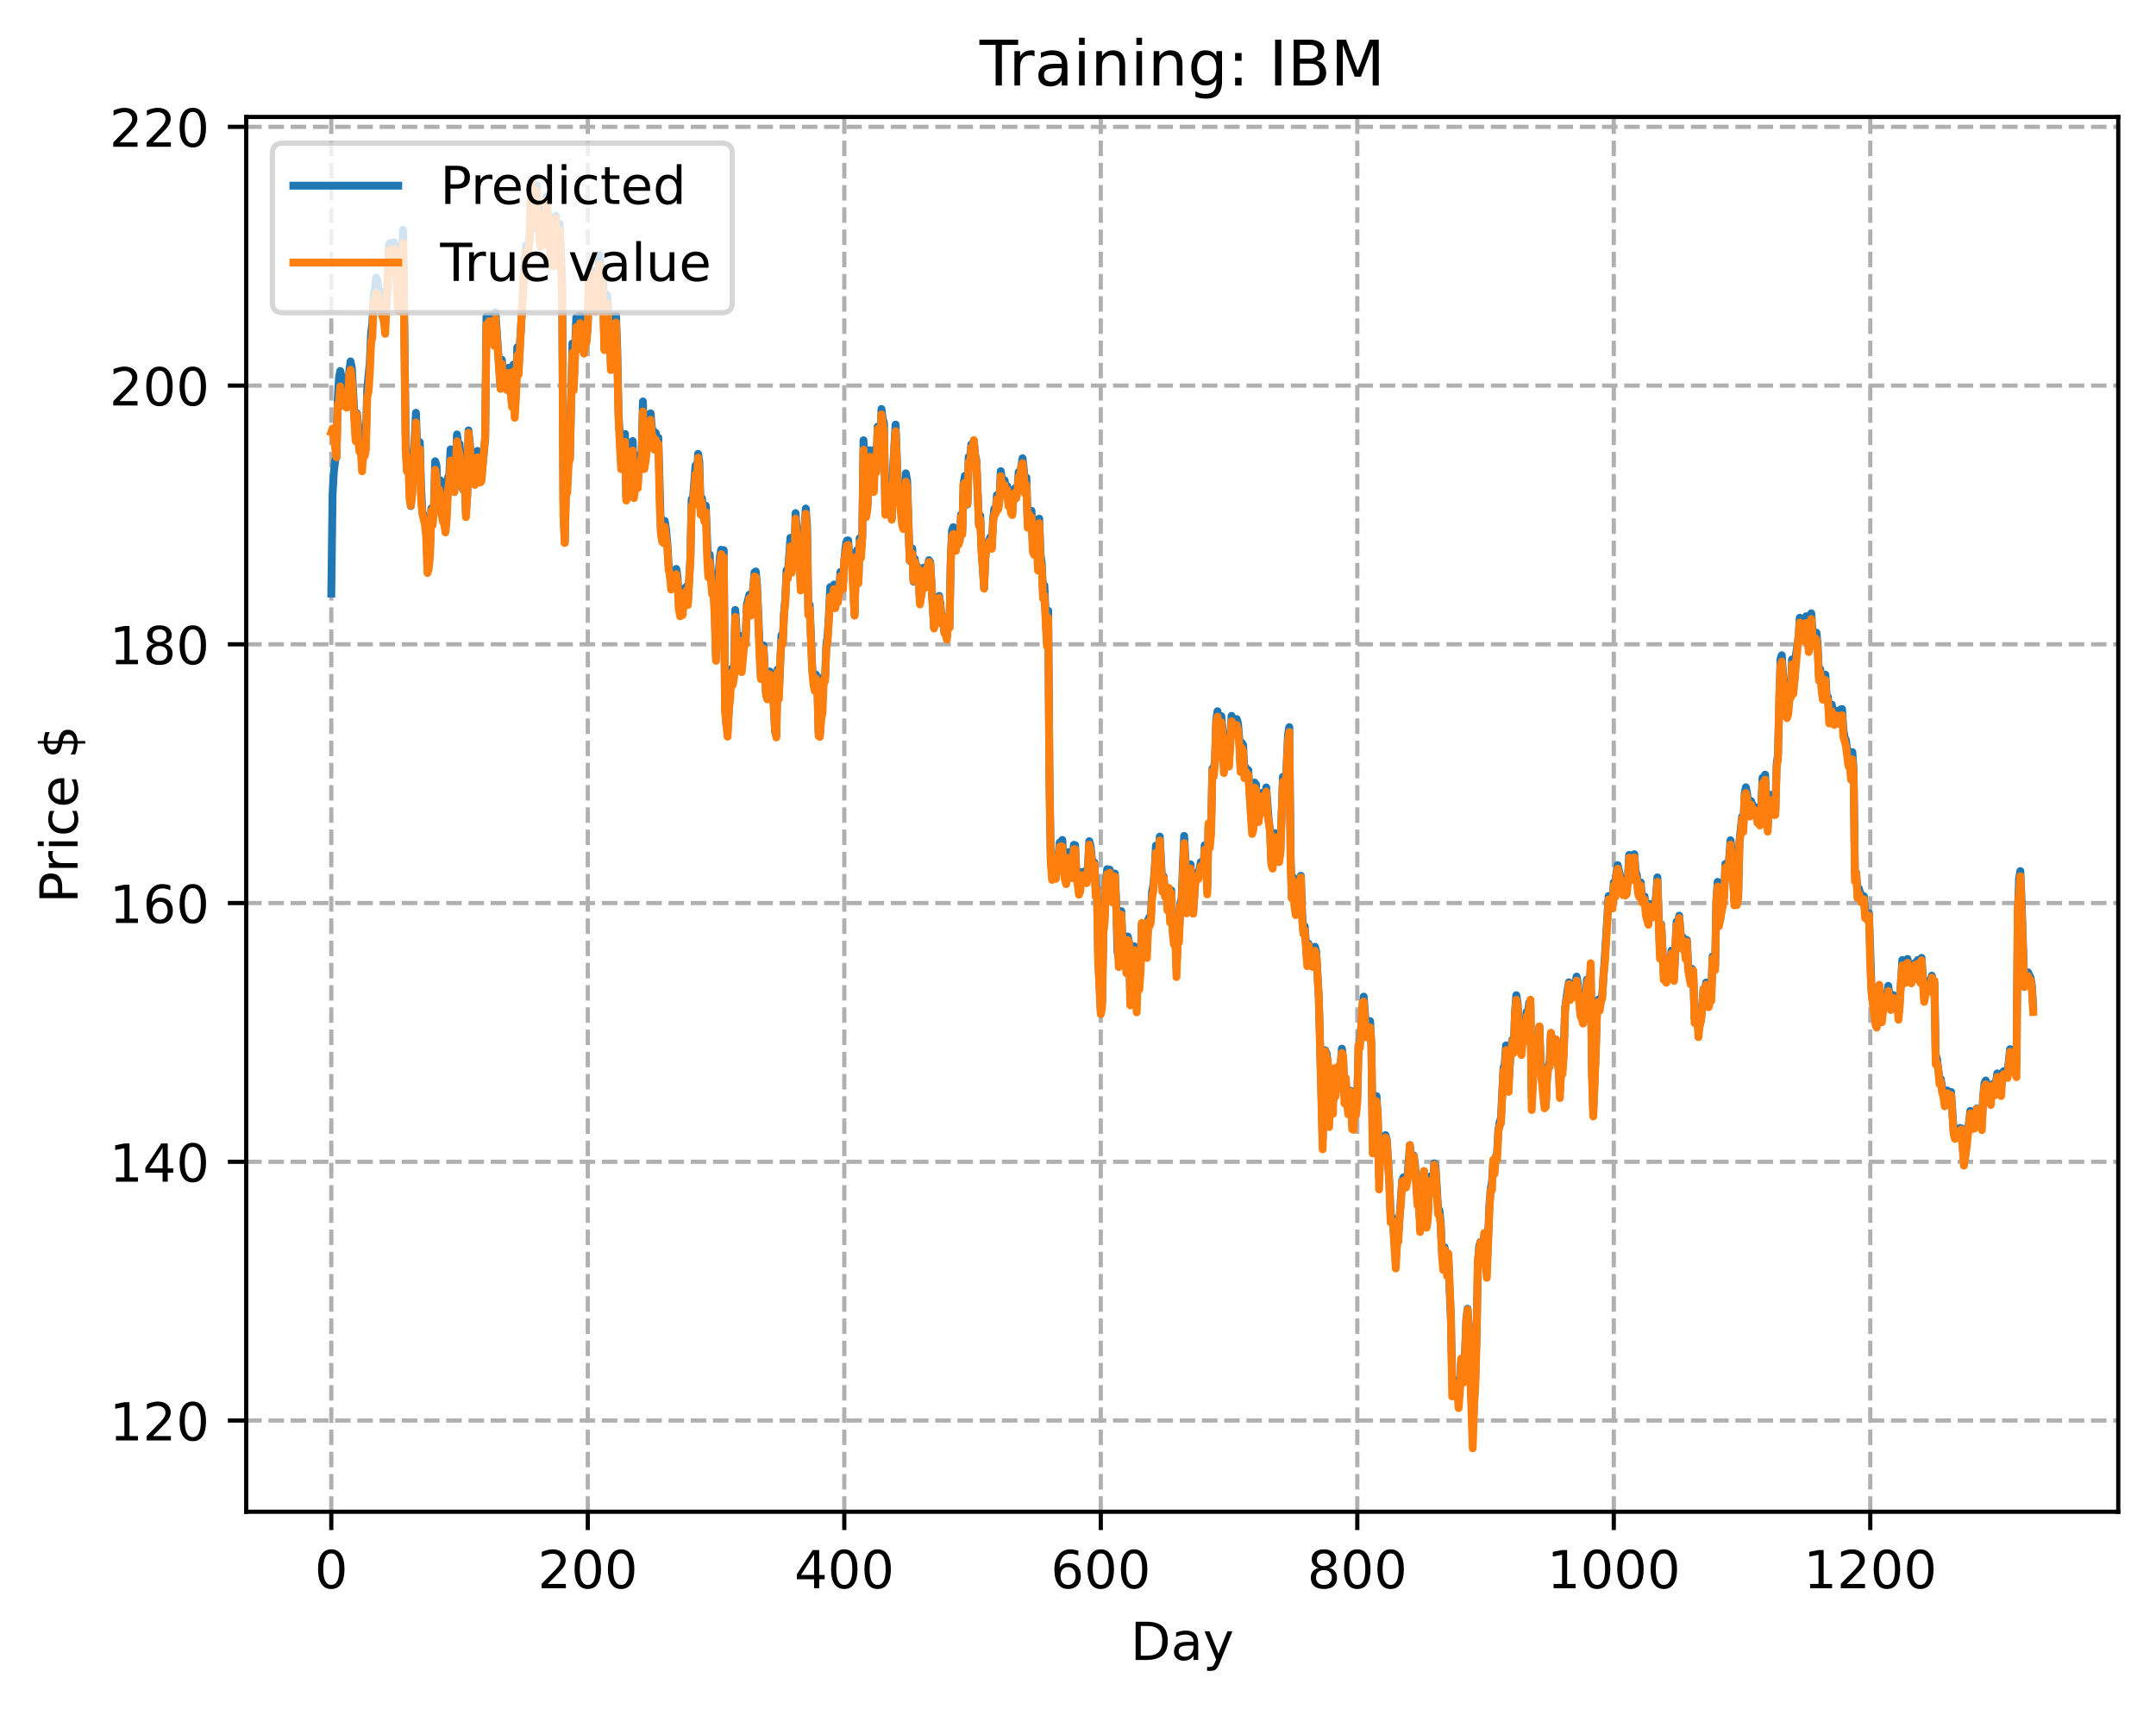 <?xml version="1.0" encoding="utf-8" standalone="no"?>
<!DOCTYPE svg PUBLIC "-//W3C//DTD SVG 1.1//EN"
  "http://www.w3.org/Graphics/SVG/1.1/DTD/svg11.dtd">
<!-- Created with matplotlib (https://matplotlib.org/) -->
<svg height="325.986pt" version="1.1" viewBox="0 0 411.286 325.986" width="411.286pt" xmlns="http://www.w3.org/2000/svg" xmlns:xlink="http://www.w3.org/1999/xlink">
 <defs>
  <style type="text/css">
*{stroke-linecap:butt;stroke-linejoin:round;}
  </style>
 </defs>
 <g id="figure_1">
  <g id="patch_1">
   <path d="M 0 325.986 
L 411.286 325.986 
L 411.286 0 
L 0 0 
z
" style="fill:#ffffff;"/>
  </g>
  <g id="axes_1">
   <g id="patch_2">
    <path d="M 46.966 288.43 
L 404.086 288.43 
L 404.086 22.318 
L 46.966 22.318 
z
" style="fill:#ffffff;"/>
   </g>
   <g id="matplotlib.axis_1">
    <g id="xtick_1">
     <g id="line2d_1">
      <path clip-path="url(#p9a4a9b1ad9)" d="M 63.198 288.43 
L 63.198 22.318 
" style="fill:none;stroke:#b0b0b0;stroke-dasharray:2.96,1.28;stroke-dashoffset:0;stroke-width:0.8;"/>
     </g>
     <g id="line2d_2">
      <defs>
       <path d="M 0 0 
L 0 3.5 
" id="m7a7a08d22e" style="stroke:#000000;stroke-width:0.8;"/>
      </defs>
      <g>
       <use style="stroke:#000000;stroke-width:0.8;" x="63.198" xlink:href="#m7a7a08d22e" y="288.43"/>
      </g>
     </g>
     <g id="text_1">
      <!-- 0 -->
      <defs>
       <path d="M 31.781 66.406 
Q 24.172 66.406 20.328 58.906 
Q 16.5 51.422 16.5 36.375 
Q 16.5 21.391 20.328 13.891 
Q 24.172 6.391 31.781 6.391 
Q 39.453 6.391 43.281 13.891 
Q 47.125 21.391 47.125 36.375 
Q 47.125 51.422 43.281 58.906 
Q 39.453 66.406 31.781 66.406 
z
M 31.781 74.219 
Q 44.047 74.219 50.516 64.516 
Q 56.984 54.828 56.984 36.375 
Q 56.984 17.969 50.516 8.266 
Q 44.047 -1.422 31.781 -1.422 
Q 19.531 -1.422 13.062 8.266 
Q 6.594 17.969 6.594 36.375 
Q 6.594 54.828 13.062 64.516 
Q 19.531 74.219 31.781 74.219 
z
" id="DejaVuSans-48"/>
      </defs>
      <g transform="translate(60.017 303.029)scale(0.1 -0.1)">
       <use xlink:href="#DejaVuSans-48"/>
      </g>
     </g>
    </g>
    <g id="xtick_2">
     <g id="line2d_3">
      <path clip-path="url(#p9a4a9b1ad9)" d="M 112.129 288.43 
L 112.129 22.318 
" style="fill:none;stroke:#b0b0b0;stroke-dasharray:2.96,1.28;stroke-dashoffset:0;stroke-width:0.8;"/>
     </g>
     <g id="line2d_4">
      <g>
       <use style="stroke:#000000;stroke-width:0.8;" x="112.129" xlink:href="#m7a7a08d22e" y="288.43"/>
      </g>
     </g>
     <g id="text_2">
      <!-- 200 -->
      <defs>
       <path d="M 19.188 8.297 
L 53.609 8.297 
L 53.609 0 
L 7.328 0 
L 7.328 8.297 
Q 12.938 14.109 22.625 23.891 
Q 32.328 33.688 34.812 36.531 
Q 39.547 41.844 41.422 45.531 
Q 43.312 49.219 43.312 52.781 
Q 43.312 58.594 39.234 62.25 
Q 35.156 65.922 28.609 65.922 
Q 23.969 65.922 18.812 64.312 
Q 13.672 62.703 7.812 59.422 
L 7.812 69.391 
Q 13.766 71.781 18.938 73 
Q 24.125 74.219 28.422 74.219 
Q 39.75 74.219 46.484 68.547 
Q 53.219 62.891 53.219 53.422 
Q 53.219 48.922 51.531 44.891 
Q 49.859 40.875 45.406 35.406 
Q 44.188 33.984 37.641 27.219 
Q 31.109 20.453 19.188 8.297 
z
" id="DejaVuSans-50"/>
      </defs>
      <g transform="translate(102.585 303.029)scale(0.1 -0.1)">
       <use xlink:href="#DejaVuSans-50"/>
       <use x="63.623" xlink:href="#DejaVuSans-48"/>
       <use x="127.246" xlink:href="#DejaVuSans-48"/>
      </g>
     </g>
    </g>
    <g id="xtick_3">
     <g id="line2d_5">
      <path clip-path="url(#p9a4a9b1ad9)" d="M 161.06 288.43 
L 161.06 22.318 
" style="fill:none;stroke:#b0b0b0;stroke-dasharray:2.96,1.28;stroke-dashoffset:0;stroke-width:0.8;"/>
     </g>
     <g id="line2d_6">
      <g>
       <use style="stroke:#000000;stroke-width:0.8;" x="161.06" xlink:href="#m7a7a08d22e" y="288.43"/>
      </g>
     </g>
     <g id="text_3">
      <!-- 400 -->
      <defs>
       <path d="M 37.797 64.312 
L 12.891 25.391 
L 37.797 25.391 
z
M 35.203 72.906 
L 47.609 72.906 
L 47.609 25.391 
L 58.016 25.391 
L 58.016 17.188 
L 47.609 17.188 
L 47.609 0 
L 37.797 0 
L 37.797 17.188 
L 4.891 17.188 
L 4.891 26.703 
z
" id="DejaVuSans-52"/>
      </defs>
      <g transform="translate(151.516 303.029)scale(0.1 -0.1)">
       <use xlink:href="#DejaVuSans-52"/>
       <use x="63.623" xlink:href="#DejaVuSans-48"/>
       <use x="127.246" xlink:href="#DejaVuSans-48"/>
      </g>
     </g>
    </g>
    <g id="xtick_4">
     <g id="line2d_7">
      <path clip-path="url(#p9a4a9b1ad9)" d="M 209.99 288.43 
L 209.99 22.318 
" style="fill:none;stroke:#b0b0b0;stroke-dasharray:2.96,1.28;stroke-dashoffset:0;stroke-width:0.8;"/>
     </g>
     <g id="line2d_8">
      <g>
       <use style="stroke:#000000;stroke-width:0.8;" x="209.99" xlink:href="#m7a7a08d22e" y="288.43"/>
      </g>
     </g>
     <g id="text_4">
      <!-- 600 -->
      <defs>
       <path d="M 33.016 40.375 
Q 26.375 40.375 22.484 35.828 
Q 18.609 31.297 18.609 23.391 
Q 18.609 15.531 22.484 10.953 
Q 26.375 6.391 33.016 6.391 
Q 39.656 6.391 43.531 10.953 
Q 47.406 15.531 47.406 23.391 
Q 47.406 31.297 43.531 35.828 
Q 39.656 40.375 33.016 40.375 
z
M 52.594 71.297 
L 52.594 62.312 
Q 48.875 64.062 45.094 64.984 
Q 41.312 65.922 37.594 65.922 
Q 27.828 65.922 22.672 59.328 
Q 17.531 52.734 16.797 39.406 
Q 19.672 43.656 24.016 45.922 
Q 28.375 48.188 33.594 48.188 
Q 44.578 48.188 50.953 41.516 
Q 57.328 34.859 57.328 23.391 
Q 57.328 12.156 50.688 5.359 
Q 44.047 -1.422 33.016 -1.422 
Q 20.359 -1.422 13.672 8.266 
Q 6.984 17.969 6.984 36.375 
Q 6.984 53.656 15.188 63.938 
Q 23.391 74.219 37.203 74.219 
Q 40.922 74.219 44.703 73.484 
Q 48.484 72.75 52.594 71.297 
z
" id="DejaVuSans-54"/>
      </defs>
      <g transform="translate(200.446 303.029)scale(0.1 -0.1)">
       <use xlink:href="#DejaVuSans-54"/>
       <use x="63.623" xlink:href="#DejaVuSans-48"/>
       <use x="127.246" xlink:href="#DejaVuSans-48"/>
      </g>
     </g>
    </g>
    <g id="xtick_5">
     <g id="line2d_9">
      <path clip-path="url(#p9a4a9b1ad9)" d="M 258.921 288.43 
L 258.921 22.318 
" style="fill:none;stroke:#b0b0b0;stroke-dasharray:2.96,1.28;stroke-dashoffset:0;stroke-width:0.8;"/>
     </g>
     <g id="line2d_10">
      <g>
       <use style="stroke:#000000;stroke-width:0.8;" x="258.921" xlink:href="#m7a7a08d22e" y="288.43"/>
      </g>
     </g>
     <g id="text_5">
      <!-- 800 -->
      <defs>
       <path d="M 31.781 34.625 
Q 24.75 34.625 20.719 30.859 
Q 16.703 27.094 16.703 20.516 
Q 16.703 13.922 20.719 10.156 
Q 24.75 6.391 31.781 6.391 
Q 38.812 6.391 42.859 10.172 
Q 46.922 13.969 46.922 20.516 
Q 46.922 27.094 42.891 30.859 
Q 38.875 34.625 31.781 34.625 
z
M 21.922 38.812 
Q 15.578 40.375 12.031 44.719 
Q 8.5 49.078 8.5 55.328 
Q 8.5 64.062 14.719 69.141 
Q 20.953 74.219 31.781 74.219 
Q 42.672 74.219 48.875 69.141 
Q 55.078 64.062 55.078 55.328 
Q 55.078 49.078 51.531 44.719 
Q 48 40.375 41.703 38.812 
Q 48.828 37.156 52.797 32.312 
Q 56.781 27.484 56.781 20.516 
Q 56.781 9.906 50.312 4.234 
Q 43.844 -1.422 31.781 -1.422 
Q 19.734 -1.422 13.25 4.234 
Q 6.781 9.906 6.781 20.516 
Q 6.781 27.484 10.781 32.312 
Q 14.797 37.156 21.922 38.812 
z
M 18.312 54.391 
Q 18.312 48.734 21.844 45.562 
Q 25.391 42.391 31.781 42.391 
Q 38.141 42.391 41.719 45.562 
Q 45.312 48.734 45.312 54.391 
Q 45.312 60.062 41.719 63.234 
Q 38.141 66.406 31.781 66.406 
Q 25.391 66.406 21.844 63.234 
Q 18.312 60.062 18.312 54.391 
z
" id="DejaVuSans-56"/>
      </defs>
      <g transform="translate(249.377 303.029)scale(0.1 -0.1)">
       <use xlink:href="#DejaVuSans-56"/>
       <use x="63.623" xlink:href="#DejaVuSans-48"/>
       <use x="127.246" xlink:href="#DejaVuSans-48"/>
      </g>
     </g>
    </g>
    <g id="xtick_6">
     <g id="line2d_11">
      <path clip-path="url(#p9a4a9b1ad9)" d="M 307.851 288.43 
L 307.851 22.318 
" style="fill:none;stroke:#b0b0b0;stroke-dasharray:2.96,1.28;stroke-dashoffset:0;stroke-width:0.8;"/>
     </g>
     <g id="line2d_12">
      <g>
       <use style="stroke:#000000;stroke-width:0.8;" x="307.851" xlink:href="#m7a7a08d22e" y="288.43"/>
      </g>
     </g>
     <g id="text_6">
      <!-- 1000 -->
      <defs>
       <path d="M 12.406 8.297 
L 28.516 8.297 
L 28.516 63.922 
L 10.984 60.406 
L 10.984 69.391 
L 28.422 72.906 
L 38.281 72.906 
L 38.281 8.297 
L 54.391 8.297 
L 54.391 0 
L 12.406 0 
z
" id="DejaVuSans-49"/>
      </defs>
      <g transform="translate(295.126 303.029)scale(0.1 -0.1)">
       <use xlink:href="#DejaVuSans-49"/>
       <use x="63.623" xlink:href="#DejaVuSans-48"/>
       <use x="127.246" xlink:href="#DejaVuSans-48"/>
       <use x="190.869" xlink:href="#DejaVuSans-48"/>
      </g>
     </g>
    </g>
    <g id="xtick_7">
     <g id="line2d_13">
      <path clip-path="url(#p9a4a9b1ad9)" d="M 356.782 288.43 
L 356.782 22.318 
" style="fill:none;stroke:#b0b0b0;stroke-dasharray:2.96,1.28;stroke-dashoffset:0;stroke-width:0.8;"/>
     </g>
     <g id="line2d_14">
      <g>
       <use style="stroke:#000000;stroke-width:0.8;" x="356.782" xlink:href="#m7a7a08d22e" y="288.43"/>
      </g>
     </g>
     <g id="text_7">
      <!-- 1200 -->
      <g transform="translate(344.057 303.029)scale(0.1 -0.1)">
       <use xlink:href="#DejaVuSans-49"/>
       <use x="63.623" xlink:href="#DejaVuSans-50"/>
       <use x="127.246" xlink:href="#DejaVuSans-48"/>
       <use x="190.869" xlink:href="#DejaVuSans-48"/>
      </g>
     </g>
    </g>
    <g id="text_8">
     <!-- Day -->
     <defs>
      <path d="M 19.672 64.797 
L 19.672 8.109 
L 31.594 8.109 
Q 46.688 8.109 53.688 14.938 
Q 60.688 21.781 60.688 36.531 
Q 60.688 51.172 53.688 57.984 
Q 46.688 64.797 31.594 64.797 
z
M 9.812 72.906 
L 30.078 72.906 
Q 51.266 72.906 61.172 64.094 
Q 71.094 55.281 71.094 36.531 
Q 71.094 17.672 61.125 8.828 
Q 51.172 0 30.078 0 
L 9.812 0 
z
" id="DejaVuSans-68"/>
      <path d="M 34.281 27.484 
Q 23.391 27.484 19.188 25 
Q 14.984 22.516 14.984 16.5 
Q 14.984 11.719 18.141 8.906 
Q 21.297 6.109 26.703 6.109 
Q 34.188 6.109 38.703 11.406 
Q 43.219 16.703 43.219 25.484 
L 43.219 27.484 
z
M 52.203 31.203 
L 52.203 0 
L 43.219 0 
L 43.219 8.297 
Q 40.141 3.328 35.547 0.953 
Q 30.953 -1.422 24.312 -1.422 
Q 15.922 -1.422 10.953 3.297 
Q 6 8.016 6 15.922 
Q 6 25.141 12.172 29.828 
Q 18.359 34.516 30.609 34.516 
L 43.219 34.516 
L 43.219 35.406 
Q 43.219 41.609 39.141 45 
Q 35.062 48.391 27.688 48.391 
Q 23 48.391 18.547 47.266 
Q 14.109 46.141 10.016 43.891 
L 10.016 52.203 
Q 14.938 54.109 19.578 55.047 
Q 24.219 56 28.609 56 
Q 40.484 56 46.344 49.844 
Q 52.203 43.703 52.203 31.203 
z
" id="DejaVuSans-97"/>
      <path d="M 32.172 -5.078 
Q 28.375 -14.844 24.75 -17.812 
Q 21.141 -20.797 15.094 -20.797 
L 7.906 -20.797 
L 7.906 -13.281 
L 13.188 -13.281 
Q 16.891 -13.281 18.938 -11.516 
Q 21 -9.766 23.484 -3.219 
L 25.094 0.875 
L 2.984 54.688 
L 12.5 54.688 
L 29.594 11.922 
L 46.688 54.688 
L 56.203 54.688 
z
" id="DejaVuSans-121"/>
     </defs>
     <g transform="translate(215.652 316.707)scale(0.1 -0.1)">
      <use xlink:href="#DejaVuSans-68"/>
      <use x="77.002" xlink:href="#DejaVuSans-97"/>
      <use x="138.281" xlink:href="#DejaVuSans-121"/>
     </g>
    </g>
   </g>
   <g id="matplotlib.axis_2">
    <g id="ytick_1">
     <g id="line2d_15">
      <path clip-path="url(#p9a4a9b1ad9)" d="M 46.966 271.027 
L 404.086 271.027 
" style="fill:none;stroke:#b0b0b0;stroke-dasharray:2.96,1.28;stroke-dashoffset:0;stroke-width:0.8;"/>
     </g>
     <g id="line2d_16">
      <defs>
       <path d="M 0 0 
L -3.5 0 
" id="m7cc16fa723" style="stroke:#000000;stroke-width:0.8;"/>
      </defs>
      <g>
       <use style="stroke:#000000;stroke-width:0.8;" x="46.966" xlink:href="#m7cc16fa723" y="271.027"/>
      </g>
     </g>
     <g id="text_9">
      <!-- 120 -->
      <g transform="translate(20.878 274.826)scale(0.1 -0.1)">
       <use xlink:href="#DejaVuSans-49"/>
       <use x="63.623" xlink:href="#DejaVuSans-50"/>
       <use x="127.246" xlink:href="#DejaVuSans-48"/>
      </g>
     </g>
    </g>
    <g id="ytick_2">
     <g id="line2d_17">
      <path clip-path="url(#p9a4a9b1ad9)" d="M 46.966 221.661 
L 404.086 221.661 
" style="fill:none;stroke:#b0b0b0;stroke-dasharray:2.96,1.28;stroke-dashoffset:0;stroke-width:0.8;"/>
     </g>
     <g id="line2d_18">
      <g>
       <use style="stroke:#000000;stroke-width:0.8;" x="46.966" xlink:href="#m7cc16fa723" y="221.661"/>
      </g>
     </g>
     <g id="text_10">
      <!-- 140 -->
      <g transform="translate(20.878 225.46)scale(0.1 -0.1)">
       <use xlink:href="#DejaVuSans-49"/>
       <use x="63.623" xlink:href="#DejaVuSans-52"/>
       <use x="127.246" xlink:href="#DejaVuSans-48"/>
      </g>
     </g>
    </g>
    <g id="ytick_3">
     <g id="line2d_19">
      <path clip-path="url(#p9a4a9b1ad9)" d="M 46.966 172.295 
L 404.086 172.295 
" style="fill:none;stroke:#b0b0b0;stroke-dasharray:2.96,1.28;stroke-dashoffset:0;stroke-width:0.8;"/>
     </g>
     <g id="line2d_20">
      <g>
       <use style="stroke:#000000;stroke-width:0.8;" x="46.966" xlink:href="#m7cc16fa723" y="172.295"/>
      </g>
     </g>
     <g id="text_11">
      <!-- 160 -->
      <g transform="translate(20.878 176.094)scale(0.1 -0.1)">
       <use xlink:href="#DejaVuSans-49"/>
       <use x="63.623" xlink:href="#DejaVuSans-54"/>
       <use x="127.246" xlink:href="#DejaVuSans-48"/>
      </g>
     </g>
    </g>
    <g id="ytick_4">
     <g id="line2d_21">
      <path clip-path="url(#p9a4a9b1ad9)" d="M 46.966 122.928 
L 404.086 122.928 
" style="fill:none;stroke:#b0b0b0;stroke-dasharray:2.96,1.28;stroke-dashoffset:0;stroke-width:0.8;"/>
     </g>
     <g id="line2d_22">
      <g>
       <use style="stroke:#000000;stroke-width:0.8;" x="46.966" xlink:href="#m7cc16fa723" y="122.928"/>
      </g>
     </g>
     <g id="text_12">
      <!-- 180 -->
      <g transform="translate(20.878 126.728)scale(0.1 -0.1)">
       <use xlink:href="#DejaVuSans-49"/>
       <use x="63.623" xlink:href="#DejaVuSans-56"/>
       <use x="127.246" xlink:href="#DejaVuSans-48"/>
      </g>
     </g>
    </g>
    <g id="ytick_5">
     <g id="line2d_23">
      <path clip-path="url(#p9a4a9b1ad9)" d="M 46.966 73.562 
L 404.086 73.562 
" style="fill:none;stroke:#b0b0b0;stroke-dasharray:2.96,1.28;stroke-dashoffset:0;stroke-width:0.8;"/>
     </g>
     <g id="line2d_24">
      <g>
       <use style="stroke:#000000;stroke-width:0.8;" x="46.966" xlink:href="#m7cc16fa723" y="73.562"/>
      </g>
     </g>
     <g id="text_13">
      <!-- 200 -->
      <g transform="translate(20.878 77.361)scale(0.1 -0.1)">
       <use xlink:href="#DejaVuSans-50"/>
       <use x="63.623" xlink:href="#DejaVuSans-48"/>
       <use x="127.246" xlink:href="#DejaVuSans-48"/>
      </g>
     </g>
    </g>
    <g id="ytick_6">
     <g id="line2d_25">
      <path clip-path="url(#p9a4a9b1ad9)" d="M 46.966 24.196 
L 404.086 24.196 
" style="fill:none;stroke:#b0b0b0;stroke-dasharray:2.96,1.28;stroke-dashoffset:0;stroke-width:0.8;"/>
     </g>
     <g id="line2d_26">
      <g>
       <use style="stroke:#000000;stroke-width:0.8;" x="46.966" xlink:href="#m7cc16fa723" y="24.196"/>
      </g>
     </g>
     <g id="text_14">
      <!-- 220 -->
      <g transform="translate(20.878 27.995)scale(0.1 -0.1)">
       <use xlink:href="#DejaVuSans-50"/>
       <use x="63.623" xlink:href="#DejaVuSans-50"/>
       <use x="127.246" xlink:href="#DejaVuSans-48"/>
      </g>
     </g>
    </g>
    <g id="text_15">
     <!-- Price $ -->
     <defs>
      <path d="M 19.672 64.797 
L 19.672 37.406 
L 32.078 37.406 
Q 38.969 37.406 42.719 40.969 
Q 46.484 44.531 46.484 51.125 
Q 46.484 57.672 42.719 61.234 
Q 38.969 64.797 32.078 64.797 
z
M 9.812 72.906 
L 32.078 72.906 
Q 44.344 72.906 50.609 67.359 
Q 56.891 61.812 56.891 51.125 
Q 56.891 40.328 50.609 34.812 
Q 44.344 29.297 32.078 29.297 
L 19.672 29.297 
L 19.672 0 
L 9.812 0 
z
" id="DejaVuSans-80"/>
      <path d="M 41.109 46.297 
Q 39.594 47.172 37.812 47.578 
Q 36.031 48 33.891 48 
Q 26.266 48 22.188 43.047 
Q 18.109 38.094 18.109 28.812 
L 18.109 0 
L 9.078 0 
L 9.078 54.688 
L 18.109 54.688 
L 18.109 46.188 
Q 20.953 51.172 25.484 53.578 
Q 30.031 56 36.531 56 
Q 37.453 56 38.578 55.875 
Q 39.703 55.766 41.062 55.516 
z
" id="DejaVuSans-114"/>
      <path d="M 9.422 54.688 
L 18.406 54.688 
L 18.406 0 
L 9.422 0 
z
M 9.422 75.984 
L 18.406 75.984 
L 18.406 64.594 
L 9.422 64.594 
z
" id="DejaVuSans-105"/>
      <path d="M 48.781 52.594 
L 48.781 44.188 
Q 44.969 46.297 41.141 47.344 
Q 37.312 48.391 33.406 48.391 
Q 24.656 48.391 19.812 42.844 
Q 14.984 37.312 14.984 27.297 
Q 14.984 17.281 19.812 11.734 
Q 24.656 6.203 33.406 6.203 
Q 37.312 6.203 41.141 7.25 
Q 44.969 8.297 48.781 10.406 
L 48.781 2.094 
Q 45.016 0.344 40.984 -0.531 
Q 36.969 -1.422 32.422 -1.422 
Q 20.062 -1.422 12.781 6.344 
Q 5.516 14.109 5.516 27.297 
Q 5.516 40.672 12.859 48.328 
Q 20.219 56 33.016 56 
Q 37.156 56 41.109 55.141 
Q 45.062 54.297 48.781 52.594 
z
" id="DejaVuSans-99"/>
      <path d="M 56.203 29.594 
L 56.203 25.203 
L 14.891 25.203 
Q 15.484 15.922 20.484 11.062 
Q 25.484 6.203 34.422 6.203 
Q 39.594 6.203 44.453 7.469 
Q 49.312 8.734 54.109 11.281 
L 54.109 2.781 
Q 49.266 0.734 44.188 -0.344 
Q 39.109 -1.422 33.891 -1.422 
Q 20.797 -1.422 13.156 6.188 
Q 5.516 13.812 5.516 26.812 
Q 5.516 40.234 12.766 48.109 
Q 20.016 56 32.328 56 
Q 43.359 56 49.781 48.891 
Q 56.203 41.797 56.203 29.594 
z
M 47.219 32.234 
Q 47.125 39.594 43.094 43.984 
Q 39.062 48.391 32.422 48.391 
Q 24.906 48.391 20.391 44.141 
Q 15.875 39.891 15.188 32.172 
z
" id="DejaVuSans-101"/>
      <path id="DejaVuSans-32"/>
      <path d="M 33.797 -14.703 
L 28.906 -14.703 
L 28.859 0 
Q 23.734 0.094 18.609 1.188 
Q 13.484 2.297 8.297 4.5 
L 8.297 13.281 
Q 13.281 10.156 18.375 8.562 
Q 23.484 6.984 28.906 6.938 
L 28.906 29.203 
Q 18.109 30.953 13.203 35.156 
Q 8.297 39.359 8.297 46.688 
Q 8.297 54.641 13.625 59.219 
Q 18.953 63.812 28.906 64.5 
L 28.906 75.984 
L 33.797 75.984 
L 33.797 64.656 
Q 38.328 64.453 42.578 63.688 
Q 46.828 62.938 50.875 61.625 
L 50.875 53.078 
Q 46.828 55.125 42.547 56.25 
Q 38.281 57.375 33.797 57.562 
L 33.797 36.719 
Q 44.875 35.016 50.094 30.609 
Q 55.328 26.219 55.328 18.609 
Q 55.328 10.359 49.781 5.594 
Q 44.234 0.828 33.797 0.094 
z
M 28.906 37.594 
L 28.906 57.625 
Q 23.25 56.984 20.266 54.391 
Q 17.281 51.812 17.281 47.516 
Q 17.281 43.312 20.031 40.969 
Q 22.797 38.625 28.906 37.594 
z
M 33.797 28.219 
L 33.797 7.078 
Q 39.984 7.906 43.141 10.594 
Q 46.297 13.281 46.297 17.672 
Q 46.297 21.969 43.281 24.5 
Q 40.281 27.047 33.797 28.219 
z
" id="DejaVuSans-36"/>
     </defs>
     <g transform="translate(14.798 172.342)rotate(-90)scale(0.1 -0.1)">
      <use xlink:href="#DejaVuSans-80"/>
      <use x="58.553" xlink:href="#DejaVuSans-114"/>
      <use x="99.666" xlink:href="#DejaVuSans-105"/>
      <use x="127.449" xlink:href="#DejaVuSans-99"/>
      <use x="182.43" xlink:href="#DejaVuSans-101"/>
      <use x="243.953" xlink:href="#DejaVuSans-32"/>
      <use x="275.74" xlink:href="#DejaVuSans-36"/>
     </g>
    </g>
   </g>
   <g id="line2d_27">
    <path clip-path="url(#p9a4a9b1ad9)" d="M 63.198 113.25 
L 63.443 94.276 
L 63.688 90.043 
L 63.932 87.919 
L 64.177 87.235 
L 64.422 76.342 
L 64.666 72.105 
L 64.911 70.783 
L 65.156 71.848 
L 65.4 74.674 
L 65.645 73.91 
L 65.89 73.925 
L 66.134 76.949 
L 66.379 76.631 
L 66.623 70.899 
L 66.868 68.951 
L 67.113 70.193 
L 67.847 83.081 
L 68.091 78.854 
L 68.581 83.526 
L 68.825 83.981 
L 69.07 87.005 
L 69.315 84.311 
L 69.804 83.031 
L 70.049 74.331 
L 70.538 69.26 
L 70.783 63.533 
L 71.027 61.777 
L 71.272 56.724 
L 71.761 52.967 
L 72.006 53.51 
L 72.251 55.506 
L 72.74 55.815 
L 72.984 56.887 
L 73.229 58.822 
L 73.474 61.771 
L 73.963 53.735 
L 74.208 46.58 
L 74.452 46.385 
L 74.697 47.095 
L 75.186 46.231 
L 75.431 48.388 
L 75.92 58.635 
L 76.165 58.136 
L 76.899 43.833 
L 77.388 83.266 
L 77.633 89.698 
L 77.878 87.575 
L 78.367 96.561 
L 78.611 93.988 
L 79.345 78.753 
L 79.59 85.402 
L 79.835 86.33 
L 80.079 84.357 
L 80.324 92.96 
L 80.569 97.632 
L 81.058 99.324 
L 81.303 99.863 
L 81.547 107.438 
L 81.792 107.622 
L 82.037 104.561 
L 82.281 97.013 
L 82.526 98.668 
L 82.771 97.011 
L 83.015 88.008 
L 83.26 88.788 
L 83.505 93.678 
L 83.749 92.002 
L 83.994 91.644 
L 84.239 96.292 
L 84.483 97.827 
L 84.728 98.099 
L 84.972 100.99 
L 85.217 97.573 
L 85.462 91.096 
L 85.706 90.576 
L 85.951 85.725 
L 86.44 91.965 
L 86.685 93.146 
L 86.93 89.22 
L 87.174 82.881 
L 87.419 84.856 
L 87.664 84.696 
L 87.908 88.087 
L 88.153 93.07 
L 88.398 93.48 
L 88.642 90.942 
L 88.887 97.979 
L 89.132 94.429 
L 89.376 82.115 
L 89.621 84.482 
L 89.866 88.417 
L 90.11 90.068 
L 90.355 89.865 
L 90.599 91.369 
L 90.844 90.305 
L 91.089 86.026 
L 91.333 90.252 
L 91.823 91.301 
L 92.557 83.63 
L 92.801 60.35 
L 93.046 60.976 
L 93.291 61.103 
L 93.535 60.288 
L 93.78 62.832 
L 94.025 63.831 
L 94.269 65.573 
L 94.514 59.561 
L 95.493 73.826 
L 95.737 68.642 
L 95.982 71.748 
L 96.227 72.972 
L 96.471 72.564 
L 96.716 73.8 
L 96.96 70.175 
L 97.205 71.747 
L 97.694 77.019 
L 97.939 69.584 
L 98.184 78.295 
L 98.428 75.04 
L 98.673 66.249 
L 98.918 70.39 
L 100.141 49.388 
L 100.386 46.797 
L 100.63 48.197 
L 100.875 46.729 
L 101.12 43.612 
L 101.364 34.414 
L 101.609 35.922 
L 101.854 40.173 
L 102.098 39.743 
L 102.343 35.355 
L 102.587 43.833 
L 102.832 42.635 
L 103.077 46.57 
L 103.321 42.132 
L 103.566 45.775 
L 103.811 39.771 
L 104.055 41.746 
L 104.3 37.488 
L 105.034 49.195 
L 105.523 50.295 
L 105.768 43.368 
L 106.013 41.191 
L 106.257 44.241 
L 106.502 50.676 
L 106.747 42.689 
L 107.236 54.05 
L 107.481 95.38 
L 107.725 103.533 
L 107.97 92.313 
L 108.215 92.44 
L 108.459 87.369 
L 108.704 87.549 
L 109.193 65.537 
L 109.438 73.584 
L 109.927 60.557 
L 110.172 65.925 
L 110.416 64.356 
L 110.661 60.023 
L 110.906 64.572 
L 111.15 61.37 
L 111.395 66.476 
L 111.64 65.013 
L 111.884 64.759 
L 112.129 61.96 
L 112.374 51.522 
L 112.618 53.74 
L 112.863 51.632 
L 113.352 57.322 
L 113.597 58.783 
L 113.842 52.786 
L 114.086 52.309 
L 114.331 48.649 
L 114.575 52.541 
L 114.82 50.937 
L 115.065 53.22 
L 115.309 66.645 
L 115.554 64.635 
L 115.799 56.284 
L 116.288 62.247 
L 116.533 69.473 
L 116.777 63.155 
L 117.022 66.329 
L 117.267 65.126 
L 117.511 60.121 
L 117.756 66.888 
L 118.001 78.96 
L 118.49 88.149 
L 118.735 84.425 
L 118.979 85.363 
L 119.224 82.787 
L 119.469 94.773 
L 119.713 94.351 
L 119.958 93.153 
L 120.447 84.812 
L 120.692 84.147 
L 120.936 93.49 
L 121.181 91.861 
L 121.426 89.402 
L 121.67 92.056 
L 121.915 86.849 
L 122.16 87.254 
L 122.404 86.144 
L 122.649 76.597 
L 122.894 87.744 
L 123.138 87.413 
L 123.383 84.839 
L 123.628 80.614 
L 123.872 79.018 
L 124.117 78.864 
L 124.362 81.848 
L 124.606 82.095 
L 124.851 84.815 
L 125.096 82.584 
L 125.34 84.185 
L 125.585 83.489 
L 126.074 101.196 
L 126.319 102.75 
L 126.563 102.857 
L 126.808 99.376 
L 127.053 100.935 
L 127.297 103.564 
L 127.542 107.691 
L 128.031 111.217 
L 128.276 111.338 
L 128.521 109.761 
L 128.765 109.408 
L 129.01 108.542 
L 129.255 110.127 
L 129.499 115.379 
L 129.744 116.714 
L 129.989 115.364 
L 130.233 116.4 
L 130.478 112.306 
L 130.723 114.175 
L 130.967 111.9 
L 131.212 114.888 
L 131.701 106.382 
L 131.946 95.238 
L 132.191 95.18 
L 132.68 88.81 
L 132.924 92.022 
L 133.169 86.595 
L 133.414 88.13 
L 133.658 97.326 
L 133.903 95.074 
L 134.392 98.776 
L 134.637 96.459 
L 135.126 109.19 
L 135.371 105.787 
L 135.86 112.765 
L 136.105 112.084 
L 136.35 116.78 
L 136.594 125.316 
L 136.839 119.197 
L 137.084 109.611 
L 137.328 106.234 
L 137.573 104.891 
L 137.818 110.045 
L 138.062 104.972 
L 138.307 134.272 
L 138.551 138.173 
L 138.796 139.216 
L 139.53 127.629 
L 139.775 130.16 
L 140.019 128.603 
L 140.264 116.373 
L 140.753 124.17 
L 140.998 123.978 
L 141.243 121.335 
L 141.487 127.325 
L 141.977 121.978 
L 142.221 122.154 
L 142.466 115.388 
L 142.955 113.448 
L 143.2 116.799 
L 143.445 114.786 
L 143.934 109.197 
L 144.178 109.033 
L 144.423 111.75 
L 145.157 129.292 
L 145.402 124.958 
L 145.646 123.14 
L 146.136 132.284 
L 146.38 133.276 
L 146.625 132.071 
L 146.87 128.122 
L 147.359 129.166 
L 147.848 139.617 
L 148.093 140.287 
L 148.338 127.721 
L 148.582 132.569 
L 149.072 121.191 
L 149.316 122.631 
L 149.561 116.911 
L 149.806 114.214 
L 150.05 108.78 
L 150.295 109.509 
L 150.784 102.611 
L 151.029 108.663 
L 151.273 105.951 
L 151.518 107.205 
L 151.763 97.896 
L 152.252 104.232 
L 152.497 104.184 
L 152.741 111.77 
L 153.72 97.02 
L 153.965 100.486 
L 154.209 117.116 
L 154.454 115.42 
L 154.943 127.328 
L 155.188 129.885 
L 155.433 131.099 
L 155.677 128.719 
L 155.922 130.16 
L 156.166 139.76 
L 156.411 139.895 
L 157.145 129.08 
L 157.39 129.41 
L 157.634 122.953 
L 157.879 121.325 
L 158.124 117.535 
L 158.368 112.014 
L 158.858 114.832 
L 159.102 111.523 
L 159.347 115.195 
L 159.592 113.797 
L 159.836 114.079 
L 160.081 112.427 
L 160.326 109.127 
L 160.57 109.141 
L 160.815 111.429 
L 161.06 106.846 
L 161.304 104.414 
L 161.549 103.136 
L 161.794 103.098 
L 162.038 106.279 
L 162.283 105.418 
L 162.527 106.155 
L 163.017 117.195 
L 163.261 108.029 
L 163.506 104.931 
L 163.751 110.974 
L 163.995 102.683 
L 164.24 105.402 
L 164.485 102.219 
L 164.729 83.997 
L 164.974 89.418 
L 165.219 98.366 
L 165.463 96.686 
L 165.953 85.895 
L 166.687 93.208 
L 166.931 85.703 
L 167.176 89.566 
L 167.421 81.4 
L 167.91 85.218 
L 168.154 78.034 
L 168.399 79.902 
L 168.644 80.779 
L 168.888 97.555 
L 169.133 92.074 
L 169.378 91.53 
L 169.622 93.008 
L 169.867 96.915 
L 170.112 98.833 
L 170.356 89.479 
L 170.846 81.005 
L 171.335 94.269 
L 171.58 94.34 
L 172.314 100.648 
L 172.558 97.794 
L 172.803 90.306 
L 173.048 91.674 
L 173.537 107.006 
L 173.782 105.056 
L 174.026 104.631 
L 174.271 110.977 
L 174.515 106.631 
L 174.76 108.639 
L 175.005 108.081 
L 175.249 110.579 
L 175.494 114.899 
L 175.983 111.965 
L 176.228 108.302 
L 176.473 111.332 
L 176.717 111.728 
L 176.962 108.091 
L 177.207 106.87 
L 177.451 107.256 
L 178.185 119.723 
L 178.43 115.933 
L 178.675 116.448 
L 178.919 116.358 
L 179.164 113.691 
L 179.409 115.35 
L 179.653 118.792 
L 179.898 117.495 
L 180.142 120.412 
L 180.387 120.246 
L 180.632 121.3 
L 180.876 118.193 
L 181.121 119.669 
L 181.366 106.811 
L 181.61 101.247 
L 181.855 100.574 
L 182.344 104.597 
L 182.589 101.767 
L 182.834 103.057 
L 183.078 103.052 
L 183.323 98.205 
L 183.568 101.39 
L 183.812 92.306 
L 184.057 90.789 
L 184.302 91.165 
L 184.546 96.264 
L 184.791 87.166 
L 185.036 88.495 
L 185.28 84.809 
L 185.525 86.831 
L 185.77 84.089 
L 186.014 86.777 
L 186.259 87.789 
L 186.748 99.96 
L 186.993 98.389 
L 187.237 104.605 
L 187.727 112.176 
L 187.971 106.121 
L 188.216 103.611 
L 188.461 104.465 
L 188.705 102.995 
L 188.95 102.453 
L 189.195 104.491 
L 189.439 99.108 
L 189.684 97.066 
L 189.929 97.677 
L 190.173 94.474 
L 190.418 96.952 
L 190.663 95.025 
L 190.907 89.889 
L 191.397 93.142 
L 191.641 91.643 
L 191.886 93.415 
L 192.13 92.739 
L 192.375 95.658 
L 192.62 94.632 
L 192.864 97.379 
L 193.109 97.876 
L 193.354 93.769 
L 193.598 93.176 
L 193.843 94.697 
L 194.088 93.443 
L 194.332 90.039 
L 194.577 90.622 
L 195.066 87.432 
L 195.311 89.601 
L 195.556 93.606 
L 195.8 91.105 
L 196.045 99.526 
L 196.29 97.413 
L 196.534 98.226 
L 196.779 97.453 
L 197.024 104.304 
L 197.268 104.995 
L 197.513 100.332 
L 197.758 99.169 
L 198.002 108.192 
L 198.247 98.956 
L 198.491 105.776 
L 198.736 107.509 
L 198.981 113.136 
L 199.225 111.691 
L 199.715 122.32 
L 199.959 116.525 
L 200.204 148.613 
L 200.449 163.992 
L 200.693 166.541 
L 200.938 165.995 
L 201.427 167.37 
L 201.672 163.287 
L 201.917 163.184 
L 202.161 160.725 
L 202.406 161.205 
L 202.651 160.25 
L 202.895 164.908 
L 203.14 167.04 
L 203.385 168.057 
L 203.629 166.404 
L 203.874 162.563 
L 204.118 162.992 
L 204.363 167.003 
L 204.608 164.64 
L 204.852 161.19 
L 205.097 161.24 
L 205.342 166.588 
L 205.586 168.544 
L 205.831 169.146 
L 206.076 169.177 
L 206.32 166.384 
L 206.565 166.785 
L 206.81 166.823 
L 207.054 166.156 
L 207.299 167.548 
L 207.544 165.326 
L 207.788 160.487 
L 208.033 161.291 
L 208.522 166.255 
L 208.767 164.538 
L 209.012 169.397 
L 209.256 169.457 
L 209.501 182.489 
L 209.99 192.966 
L 210.235 191.183 
L 210.479 177.679 
L 210.724 174.68 
L 210.969 168.337 
L 211.213 165.826 
L 211.458 166.581 
L 211.703 165.925 
L 211.947 169.601 
L 212.192 171.115 
L 212.437 169.96 
L 212.681 166.66 
L 212.926 171.906 
L 213.171 181.577 
L 213.415 182.856 
L 213.66 175.536 
L 213.905 173.838 
L 214.149 180.026 
L 214.394 179.491 
L 214.883 184.697 
L 215.128 178.664 
L 215.373 179.728 
L 215.617 190.017 
L 215.862 183.886 
L 216.106 181.249 
L 216.351 180.541 
L 216.84 191.51 
L 217.085 183.566 
L 217.33 187.462 
L 217.574 184.27 
L 217.819 176.323 
L 218.064 178.408 
L 218.308 176.634 
L 218.798 181.217 
L 219.042 175.427 
L 219.287 174.966 
L 219.532 175.105 
L 219.776 170.069 
L 220.021 168.865 
L 220.266 166.079 
L 220.51 161.324 
L 220.755 162.155 
L 221 163.851 
L 221.244 159.62 
L 221.734 168.963 
L 221.978 167.224 
L 222.223 170.034 
L 222.467 169.506 
L 222.712 172.189 
L 222.957 169.618 
L 223.201 174.144 
L 223.446 169.89 
L 223.691 177.033 
L 223.935 179.197 
L 224.18 177.355 
L 224.425 184.537 
L 224.669 179.541 
L 224.914 178.158 
L 225.159 172.392 
L 225.403 171.471 
L 225.893 159.487 
L 226.137 163.868 
L 226.382 172.84 
L 226.627 170.004 
L 226.871 169.915 
L 227.116 164.925 
L 227.605 174.288 
L 228.094 166.637 
L 228.339 166.548 
L 228.584 167.062 
L 229.073 164.477 
L 229.318 165.85 
L 229.562 165.962 
L 229.807 161.272 
L 230.052 164.002 
L 230.296 169.466 
L 230.541 157.598 
L 230.786 160.283 
L 231.03 158.543 
L 231.275 146.658 
L 231.52 146.698 
L 231.764 145.303 
L 232.009 137.352 
L 232.254 135.7 
L 232.498 143.15 
L 232.743 138.014 
L 232.988 136.636 
L 233.232 139.219 
L 233.477 146.442 
L 233.722 144.52 
L 233.966 140.165 
L 234.211 143.699 
L 234.455 145.074 
L 234.945 136.583 
L 235.434 139.125 
L 235.679 137.782 
L 235.923 137.182 
L 236.168 138.018 
L 236.413 141.066 
L 236.657 146.311 
L 236.902 141.722 
L 237.147 142.162 
L 237.391 147.524 
L 237.636 146.418 
L 237.881 147.451 
L 238.125 146.927 
L 238.859 158.208 
L 239.104 157.548 
L 239.349 149.306 
L 239.593 149.644 
L 239.838 154.275 
L 240.082 155.98 
L 240.572 153.617 
L 240.816 151.251 
L 241.061 154.416 
L 241.306 152.814 
L 241.55 150.24 
L 242.04 156.74 
L 242.284 158.298 
L 242.529 164.392 
L 242.774 165.348 
L 243.018 160.637 
L 243.263 158.968 
L 243.508 160.051 
L 243.752 159.432 
L 243.997 163.901 
L 244.242 162.427 
L 244.731 148.206 
L 244.976 150.238 
L 245.22 150.67 
L 245.709 140.093 
L 245.954 138.732 
L 246.199 163.378 
L 246.443 171.313 
L 246.688 167.385 
L 246.933 171.875 
L 247.177 173.881 
L 247.667 169.313 
L 247.911 169.049 
L 248.156 167.087 
L 248.401 174.443 
L 248.645 177.645 
L 248.89 176.732 
L 249.379 183.259 
L 249.624 180.039 
L 249.869 182.337 
L 250.113 181.41 
L 250.358 183.502 
L 250.847 180.635 
L 251.092 181.551 
L 251.581 190.389 
L 252.315 217.306 
L 252.56 205.262 
L 252.804 200.39 
L 253.049 200.972 
L 253.294 202.924 
L 253.538 213.3 
L 254.028 205.293 
L 254.272 210.493 
L 254.517 204.338 
L 254.762 208.001 
L 255.251 203.652 
L 255.496 206.662 
L 255.985 200.081 
L 256.23 201.963 
L 256.474 208.925 
L 256.719 206.249 
L 256.964 209.914 
L 257.208 211.889 
L 257.697 208.119 
L 257.942 214.583 
L 258.187 214.387 
L 258.431 209.534 
L 258.676 211.79 
L 258.921 208.938 
L 259.165 199.521 
L 259.41 199.008 
L 260.144 190.15 
L 260.633 196.696 
L 260.878 196.107 
L 261.123 196.403 
L 261.367 194.823 
L 261.612 199.52 
L 261.857 217.592 
L 262.101 218.472 
L 262.346 211.249 
L 262.591 209.12 
L 262.835 213.353 
L 263.08 224.609 
L 263.325 219.951 
L 263.569 219.582 
L 263.814 220.699 
L 264.058 220.026 
L 264.303 216.568 
L 264.548 217.438 
L 265.037 225.65 
L 265.282 231.723 
L 265.526 232.338 
L 265.771 233.614 
L 266.26 240.379 
L 266.505 236.929 
L 266.75 235.607 
L 267.484 225.244 
L 267.728 224.632 
L 267.973 224.731 
L 268.218 225.592 
L 268.462 224.895 
L 268.952 218.479 
L 269.196 221.541 
L 269.441 223.156 
L 269.685 220.44 
L 269.93 222.137 
L 270.419 228.9 
L 270.664 229.798 
L 270.909 233.082 
L 271.153 231.037 
L 271.643 223.505 
L 272.132 233.102 
L 272.377 231.728 
L 272.621 226.519 
L 272.866 224.453 
L 273.355 226.047 
L 273.6 221.961 
L 273.845 222.532 
L 274.334 230.718 
L 274.579 230.896 
L 274.823 233.095 
L 275.068 238.585 
L 275.313 240.917 
L 275.557 237.959 
L 275.802 239.109 
L 276.046 241.633 
L 276.291 239.886 
L 276.78 251.889 
L 277.025 262.969 
L 277.27 263.193 
L 277.759 264.224 
L 278.004 264.7 
L 278.248 267.107 
L 278.493 264.576 
L 278.738 259.389 
L 278.982 259.381 
L 279.227 261.707 
L 279.472 258.026 
L 279.716 251.778 
L 279.961 249.706 
L 280.206 253.388 
L 280.94 273.258 
L 281.429 263.019 
L 281.673 254.37 
L 281.918 241.598 
L 282.163 237.798 
L 282.407 236.946 
L 282.652 239.349 
L 282.897 238.106 
L 283.141 235.639 
L 283.386 240.253 
L 283.631 241.924 
L 284.12 229.966 
L 284.365 226.921 
L 284.609 225.58 
L 284.854 221.733 
L 285.099 222.468 
L 285.343 220.688 
L 285.588 219.993 
L 285.833 215.631 
L 286.077 214.086 
L 286.322 213.394 
L 286.811 203.79 
L 287.056 202.932 
L 287.301 199.452 
L 287.545 201.339 
L 287.79 206.471 
L 288.279 199.537 
L 288.524 198.331 
L 288.768 199.513 
L 289.013 193.019 
L 289.258 189.871 
L 289.502 191.375 
L 289.747 195.708 
L 289.992 196.406 
L 290.236 199.887 
L 290.481 197.773 
L 290.726 197.955 
L 290.97 196.615 
L 291.215 193.067 
L 291.46 193.439 
L 291.704 191.31 
L 291.949 191.669 
L 292.194 209.277 
L 292.438 205.924 
L 292.683 198.199 
L 292.928 199.427 
L 293.172 199.421 
L 293.417 198.1 
L 293.661 195.872 
L 293.906 202.846 
L 294.395 208.117 
L 294.64 210.414 
L 294.885 210.414 
L 295.129 205.007 
L 295.619 202.282 
L 295.863 197.118 
L 296.597 201.049 
L 296.842 198.398 
L 297.087 200.485 
L 297.576 208.009 
L 297.821 203.781 
L 298.065 203.95 
L 298.31 200.361 
L 298.555 192.398 
L 299.044 188.833 
L 299.289 187.417 
L 299.533 189.73 
L 299.778 187.739 
L 300.022 188.872 
L 300.267 189.385 
L 300.756 186.324 
L 301.001 187.585 
L 301.49 192.994 
L 301.735 194.172 
L 301.98 194.54 
L 302.224 194.005 
L 302.469 191.366 
L 302.714 186.904 
L 302.958 186.938 
L 303.203 188.132 
L 303.448 184.867 
L 303.692 203.944 
L 303.937 211.884 
L 304.426 199.915 
L 304.671 192.214 
L 304.916 190.709 
L 305.16 192.048 
L 305.649 189.75 
L 306.139 182.673 
L 306.873 170.946 
L 307.117 171.845 
L 307.362 171.871 
L 307.607 172.324 
L 307.851 168.357 
L 308.096 170.006 
L 308.341 166.712 
L 308.585 165.055 
L 309.319 168.175 
L 309.564 170.062 
L 309.809 168.099 
L 310.053 170.088 
L 310.298 169.955 
L 310.543 167.59 
L 310.787 163.111 
L 311.032 166.243 
L 311.277 167.253 
L 311.521 166.043 
L 311.766 162.978 
L 312.01 166.186 
L 312.255 166.96 
L 312.5 169.878 
L 312.744 170.494 
L 312.989 168.346 
L 313.234 171.23 
L 313.478 171.516 
L 313.723 171.035 
L 314.212 175.21 
L 314.457 175.427 
L 314.702 172.451 
L 314.946 173.078 
L 315.191 174.216 
L 315.436 172.686 
L 315.68 172.725 
L 315.925 170.855 
L 316.17 167.387 
L 316.659 181.994 
L 316.904 176.357 
L 317.393 186.045 
L 317.637 183.23 
L 317.882 186.392 
L 318.127 184.741 
L 318.371 185.452 
L 318.861 181.372 
L 319.35 186.392 
L 319.839 175.841 
L 320.084 176.051 
L 320.329 174.702 
L 320.818 180.428 
L 321.063 178.87 
L 321.307 179.294 
L 321.552 182.127 
L 321.797 179.343 
L 322.041 184.194 
L 322.531 187.285 
L 322.775 184.854 
L 323.02 185.461 
L 323.265 194.337 
L 323.754 193.246 
L 323.998 196.787 
L 324.488 194.513 
L 324.977 188.667 
L 325.222 189.605 
L 325.466 187.451 
L 325.956 191.492 
L 326.2 191.028 
L 326.445 190.055 
L 326.69 182.49 
L 326.934 183.697 
L 327.179 184.226 
L 327.424 171.668 
L 327.668 168.256 
L 327.913 175.766 
L 328.158 175.49 
L 328.402 173.256 
L 328.647 172.358 
L 328.892 170.705 
L 329.136 164.833 
L 329.381 165.162 
L 329.625 166.904 
L 330.115 160.317 
L 330.359 162.328 
L 330.849 171.984 
L 331.093 171.601 
L 331.338 172.175 
L 331.583 170.857 
L 331.827 160.517 
L 332.317 155.828 
L 332.561 157.636 
L 332.806 151.498 
L 333.051 150.207 
L 333.295 151.457 
L 333.54 154.842 
L 333.785 155.094 
L 334.029 152.824 
L 334.763 154.799 
L 335.008 154.05 
L 335.252 156.14 
L 335.497 155.781 
L 335.742 156.903 
L 335.986 153.626 
L 336.231 148.375 
L 336.476 149.99 
L 336.72 147.801 
L 337.21 157.787 
L 337.454 152.306 
L 337.699 151.636 
L 337.944 153.069 
L 338.188 151.857 
L 338.433 154.597 
L 338.678 154.46 
L 338.922 145.76 
L 339.167 144.044 
L 339.656 125.734 
L 339.901 125.014 
L 340.635 135.697 
L 340.88 136.211 
L 341.124 135.308 
L 341.369 132.629 
L 341.613 132.434 
L 341.858 125.814 
L 342.103 131.282 
L 342.347 129.455 
L 342.592 124.983 
L 343.081 121.736 
L 343.326 117.859 
L 343.571 118.323 
L 344.06 121.49 
L 344.549 117.576 
L 344.794 118.462 
L 345.039 123.555 
L 345.283 122.656 
L 345.528 117.019 
L 345.773 120.491 
L 346.017 122.032 
L 346.262 120.752 
L 346.507 120.708 
L 346.751 123.15 
L 346.996 128.972 
L 347.24 127.687 
L 347.73 132.675 
L 347.974 132.401 
L 348.219 128.731 
L 348.464 132.706 
L 348.708 132.987 
L 348.953 136.871 
L 349.198 134.86 
L 349.442 134.437 
L 349.687 136.98 
L 349.932 137.527 
L 350.176 135.576 
L 350.421 136.654 
L 350.666 137.053 
L 351.155 135.333 
L 351.4 135.276 
L 351.644 139.16 
L 351.889 140.711 
L 352.134 141.208 
L 352.623 145.051 
L 352.868 144.674 
L 353.112 147.859 
L 353.357 143.486 
L 353.601 146.854 
L 353.846 166.441 
L 354.091 166.536 
L 354.335 169.915 
L 354.58 169.462 
L 354.825 170.304 
L 355.069 171.646 
L 355.314 170.849 
L 355.559 171.005 
L 355.803 174.155 
L 356.048 174.041 
L 356.293 174.647 
L 356.537 174.248 
L 357.027 188.955 
L 357.516 192.943 
L 358.005 195.608 
L 358.495 188.077 
L 358.739 193.28 
L 358.984 194.355 
L 359.473 189.633 
L 359.718 191.291 
L 359.962 190.307 
L 360.207 188.091 
L 360.696 191.832 
L 360.941 189.951 
L 361.186 189.853 
L 361.43 191.09 
L 361.675 190.526 
L 361.92 190.686 
L 362.164 193.41 
L 362.409 190.995 
L 362.898 183.155 
L 363.143 185.637 
L 363.388 186.977 
L 363.632 185.877 
L 363.877 182.958 
L 364.122 184.109 
L 364.366 184.313 
L 364.611 186.674 
L 364.856 185.743 
L 365.1 185.623 
L 365.345 183.69 
L 365.589 184.163 
L 365.834 183.164 
L 366.079 185.965 
L 366.323 186.437 
L 366.568 182.756 
L 367.057 190.381 
L 367.547 187.786 
L 367.791 187.964 
L 368.036 187.089 
L 368.281 186.957 
L 368.525 186.147 
L 368.77 187.832 
L 369.015 187.585 
L 369.259 201.232 
L 369.504 202.046 
L 369.993 205.838 
L 370.238 205.891 
L 370.972 210.335 
L 371.216 209.584 
L 371.461 208.06 
L 371.706 209.776 
L 371.95 208.747 
L 372.195 208.331 
L 372.684 215.71 
L 372.929 216.744 
L 373.174 216.623 
L 373.418 216.242 
L 373.908 215.198 
L 374.152 215.278 
L 374.642 221.312 
L 374.886 220.356 
L 375.865 211.947 
L 376.11 214.18 
L 376.354 213.742 
L 376.599 214.212 
L 376.844 213.271 
L 377.088 211.488 
L 377.333 212.963 
L 377.577 211.918 
L 377.822 213.689 
L 378.067 214.424 
L 378.311 209.293 
L 378.556 206.715 
L 378.801 206.153 
L 379.535 209.724 
L 379.779 209.803 
L 380.024 206.88 
L 380.513 208.168 
L 381.003 204.791 
L 381.247 206.777 
L 381.492 207.158 
L 381.737 208.13 
L 381.981 204.725 
L 382.226 204.371 
L 382.471 204.364 
L 382.96 204.739 
L 383.449 200.171 
L 383.938 204.021 
L 384.183 202.742 
L 384.428 204.762 
L 384.672 202.721 
L 384.917 174.646 
L 385.162 167.697 
L 385.406 166.197 
L 385.651 172.164 
L 386.14 187.119 
L 386.63 187.099 
L 386.874 185.514 
L 387.364 186.584 
L 387.608 188.037 
L 387.853 192.126 
L 387.853 192.126 
" style="fill:none;stroke:#1f77b4;stroke-linecap:square;stroke-width:1.5;"/>
   </g>
   <g id="line2d_28">
    <path clip-path="url(#p9a4a9b1ad9)" d="M 63.198 82.473 
L 63.443 81.757 
L 64.177 87.261 
L 64.422 77.215 
L 64.666 76.623 
L 64.911 73.735 
L 65.4 77.462 
L 65.645 75.315 
L 65.89 76.006 
L 66.134 77.783 
L 66.379 77.511 
L 66.623 71.489 
L 66.868 70.551 
L 67.113 72.328 
L 67.847 84.176 
L 68.091 79.066 
L 68.336 84.201 
L 68.581 86.225 
L 68.825 85.706 
L 69.07 89.927 
L 69.315 86.274 
L 69.559 87.039 
L 69.804 85.805 
L 70.049 75.784 
L 70.293 74.796 
L 70.538 71.217 
L 70.783 65.491 
L 71.027 64.257 
L 71.272 57.864 
L 71.761 55.914 
L 72.006 56.111 
L 72.251 57.691 
L 72.74 58.802 
L 72.984 60.505 
L 73.229 61.27 
L 73.474 63.689 
L 74.208 47.719 
L 74.452 49.274 
L 74.697 47.62 
L 74.942 47.916 
L 75.186 47.423 
L 75.431 49.323 
L 75.92 59.197 
L 76.165 59.345 
L 76.899 46.411 
L 77.388 86.002 
L 77.633 89.952 
L 77.878 87.385 
L 78.122 95.16 
L 78.367 96.468 
L 78.611 94.296 
L 79.345 80.597 
L 79.59 89.779 
L 80.079 85.731 
L 80.324 95.382 
L 80.569 97.998 
L 81.058 100.096 
L 81.303 102.392 
L 81.547 109.328 
L 81.792 108.489 
L 82.037 105.798 
L 82.281 97.381 
L 82.526 100.22 
L 82.771 97.529 
L 83.015 89.631 
L 83.26 91.137 
L 83.505 95.209 
L 83.749 93.358 
L 83.994 94.469 
L 84.239 98.072 
L 84.483 99.529 
L 84.728 99.825 
L 84.972 101.577 
L 85.217 98.986 
L 85.462 93.432 
L 85.706 91.778 
L 85.951 87.878 
L 86.44 93.333 
L 86.685 93.901 
L 87.174 84.201 
L 87.419 85.706 
L 87.664 86.471 
L 88.153 92.321 
L 88.398 93.432 
L 88.642 91.556 
L 88.887 98.665 
L 89.132 94.419 
L 89.376 82.571 
L 90.11 90.495 
L 90.355 91.161 
L 90.599 92.519 
L 90.844 91.137 
L 91.089 87.261 
L 91.333 91.778 
L 91.578 92.074 
L 91.823 91.852 
L 92.557 83.238 
L 92.801 61.912 
L 93.046 62.652 
L 93.291 61.295 
L 93.535 61.393 
L 93.78 63.936 
L 94.269 65.984 
L 94.514 60.776 
L 95.493 74.204 
L 95.737 69.415 
L 95.982 73.167 
L 96.227 73.463 
L 96.471 73.34 
L 96.716 74.426 
L 96.96 71.143 
L 97.205 72.772 
L 97.694 77.684 
L 97.939 70.872 
L 98.184 79.708 
L 98.428 75.685 
L 98.673 67.811 
L 98.918 71.513 
L 99.896 52.878 
L 100.386 47.941 
L 100.63 48.682 
L 100.875 47.521 
L 101.12 43.794 
L 101.364 34.563 
L 101.609 36.735 
L 101.854 40.956 
L 102.098 40.388 
L 102.343 36.389 
L 102.587 43.301 
L 102.832 43.745 
L 103.077 47.052 
L 103.321 43.054 
L 103.566 46.682 
L 103.811 40.734 
L 104.055 43.004 
L 104.3 38.117 
L 105.034 50.335 
L 105.523 50.804 
L 105.768 43.942 
L 106.013 41.671 
L 106.502 50.706 
L 106.747 43.942 
L 107.236 55.914 
L 107.481 98.245 
L 107.725 103.602 
L 107.97 94.271 
L 108.215 94.024 
L 108.459 88.495 
L 108.704 87.607 
L 109.193 67.293 
L 109.438 74.475 
L 109.927 62.43 
L 110.172 66.7 
L 110.661 61.665 
L 110.906 65.565 
L 111.15 62.529 
L 111.395 67.465 
L 111.64 65.639 
L 111.884 65.367 
L 112.129 61.986 
L 112.374 52.73 
L 112.618 54.803 
L 112.863 52.211 
L 113.108 56.309 
L 113.352 58.357 
L 113.597 59.443 
L 113.842 54.359 
L 114.086 54.013 
L 114.331 50.459 
L 114.575 53.766 
L 114.82 51.471 
L 115.309 66.799 
L 115.554 64.183 
L 115.799 57.888 
L 116.288 63.738 
L 116.533 70.6 
L 116.777 64.257 
L 117.022 68.132 
L 117.267 66.058 
L 117.511 61.541 
L 117.756 68.774 
L 118.001 80.103 
L 118.49 89.507 
L 118.735 85.953 
L 118.979 86.249 
L 119.224 84.299 
L 119.469 95.505 
L 119.958 94.543 
L 120.447 86.076 
L 120.692 85.953 
L 120.936 95.036 
L 121.426 91.334 
L 121.67 93.136 
L 121.915 88.372 
L 122.16 88.742 
L 122.404 87.014 
L 122.649 78.523 
L 122.894 89.507 
L 123.138 88.15 
L 123.383 85.953 
L 123.628 81.93 
L 123.872 80.424 
L 124.117 80.103 
L 124.362 82.917 
L 124.606 83.411 
L 124.851 85.805 
L 125.096 83.904 
L 125.34 85.509 
L 125.585 84.67 
L 125.83 95.802 
L 126.074 101.8 
L 126.319 103.355 
L 126.563 103.626 
L 126.808 100.491 
L 127.297 104.342 
L 127.542 108.637 
L 127.787 109.748 
L 128.031 112.487 
L 129.01 109.55 
L 129.255 111.229 
L 129.499 116.165 
L 129.744 117.597 
L 129.989 116.412 
L 130.233 117.325 
L 130.478 113.154 
L 130.723 115.203 
L 130.967 112.685 
L 131.212 115.449 
L 131.701 106.638 
L 131.946 96.517 
L 132.191 96.443 
L 132.68 90.47 
L 132.924 92.914 
L 133.169 87.335 
L 133.414 89.878 
L 133.658 98.196 
L 133.903 95.802 
L 134.148 98.319 
L 134.392 99.553 
L 134.637 97.702 
L 134.882 105.848 
L 135.126 110.143 
L 135.371 107.181 
L 135.86 113.401 
L 136.105 112.808 
L 136.35 117.967 
L 136.594 126.088 
L 137.328 107.724 
L 137.573 105.724 
L 137.818 111.426 
L 138.062 106.317 
L 138.307 135.69 
L 138.796 140.552 
L 139.041 135.344 
L 139.285 133.369 
L 139.53 128.359 
L 139.775 130.704 
L 140.019 129.469 
L 140.264 117.696 
L 140.509 122.558 
L 140.753 124.878 
L 140.998 124.829 
L 141.243 122.262 
L 141.487 128.235 
L 141.977 122.928 
L 142.221 122.953 
L 142.466 115.82 
L 142.711 115.351 
L 142.955 114.166 
L 143.2 117.473 
L 143.934 109.97 
L 144.178 110.118 
L 144.423 112.734 
L 144.912 125.545 
L 145.157 129.568 
L 145.402 125.471 
L 145.646 123.718 
L 146.136 132.604 
L 146.38 133.443 
L 146.625 132.604 
L 146.87 128.68 
L 147.114 129.198 
L 147.359 130.037 
L 147.848 139.293 
L 148.093 140.7 
L 148.338 128.235 
L 148.582 133.394 
L 148.827 126.137 
L 149.072 122.385 
L 149.316 122.879 
L 149.561 117.424 
L 149.806 114.98 
L 150.05 109.723 
L 150.295 110.389 
L 150.784 104.243 
L 151.029 109.279 
L 151.273 106.539 
L 151.518 108.119 
L 151.763 98.961 
L 152.007 103.256 
L 152.252 104.712 
L 152.497 105.008 
L 152.741 112.66 
L 153.475 101.306 
L 153.72 98.023 
L 153.965 102.121 
L 154.209 117.375 
L 154.454 116.19 
L 154.943 128.112 
L 155.188 130.704 
L 155.433 131.814 
L 155.677 129.445 
L 155.922 131.123 
L 156.166 140.453 
L 156.411 140.602 
L 156.656 137.146 
L 156.9 136.085 
L 157.145 129.716 
L 157.39 129.988 
L 157.634 123.669 
L 157.879 122.336 
L 158.368 113.82 
L 158.613 115.054 
L 158.858 115.647 
L 159.102 112.413 
L 159.347 116.042 
L 159.592 114.413 
L 159.836 114.956 
L 160.081 112.907 
L 160.326 109.92 
L 160.57 110.167 
L 160.815 112.413 
L 161.06 107.032 
L 161.549 104.07 
L 161.794 103.972 
L 162.038 107.156 
L 162.283 106.243 
L 162.527 107.575 
L 163.017 117.473 
L 163.261 108.587 
L 163.506 106.119 
L 163.751 111.303 
L 163.995 103.429 
L 164.24 106.465 
L 164.485 102.565 
L 164.729 85.805 
L 165.219 98.665 
L 165.463 97.135 
L 165.953 87.138 
L 166.687 93.876 
L 166.931 87.088 
L 167.176 90.125 
L 167.421 81.856 
L 167.665 84.225 
L 167.91 85.435 
L 168.154 79.066 
L 168.644 82.448 
L 168.888 98.221 
L 169.133 92.642 
L 169.378 92.938 
L 169.622 93.975 
L 169.867 97.702 
L 170.112 99.159 
L 170.601 85.632 
L 170.846 82.275 
L 171.335 94.691 
L 171.58 95.135 
L 172.069 99.973 
L 172.314 100.936 
L 172.558 98.048 
L 172.803 91.902 
L 173.048 92.84 
L 173.537 106.983 
L 173.782 105.502 
L 174.026 105.65 
L 174.271 110.858 
L 174.515 107.156 
L 174.76 108.908 
L 175.005 108.267 
L 175.249 111.13 
L 175.494 115.326 
L 175.983 112.167 
L 176.228 108.884 
L 176.473 112.142 
L 176.717 111.796 
L 176.962 108.168 
L 177.207 107.205 
L 177.451 107.575 
L 178.185 119.917 
L 178.43 116.61 
L 178.675 117.128 
L 178.919 117.35 
L 179.164 114.042 
L 179.409 115.968 
L 179.653 119.103 
L 179.898 117.646 
L 180.142 120.756 
L 180.387 121.151 
L 180.632 122.015 
L 180.876 118.708 
L 181.121 119.794 
L 181.366 107.255 
L 181.61 102.219 
L 181.855 101.874 
L 182.1 103.083 
L 182.344 105.107 
L 182.589 102.145 
L 182.834 103.922 
L 183.078 103.182 
L 183.323 98.591 
L 183.568 101.972 
L 183.812 92.42 
L 184.057 92.099 
L 184.302 92.074 
L 184.546 96.147 
L 184.791 88.15 
L 185.036 89.285 
L 185.28 85.311 
L 185.525 87.385 
L 185.77 83.978 
L 186.014 86.965 
L 186.259 88.372 
L 186.748 100.343 
L 186.993 99.134 
L 187.237 105.403 
L 187.482 108.193 
L 187.727 112.315 
L 187.971 106.563 
L 188.216 104.49 
L 188.461 104.811 
L 188.705 103.305 
L 188.95 103.478 
L 189.195 104.712 
L 189.439 99.825 
L 189.684 98.072 
L 189.929 97.998 
L 190.173 95.209 
L 190.418 97.233 
L 190.663 95.382 
L 190.907 90.865 
L 191.152 92.692 
L 191.397 93.309 
L 191.641 92.568 
L 191.886 94.395 
L 192.13 93.432 
L 192.375 96.567 
L 192.62 95.283 
L 192.864 97.9 
L 193.109 98.27 
L 193.354 94.444 
L 193.598 94 
L 193.843 95.086 
L 194.088 93.778 
L 194.332 90.939 
L 194.577 91.334 
L 194.822 88.989 
L 195.066 88.372 
L 195.311 90.569 
L 195.556 94.247 
L 195.8 92.543 
L 196.045 100.689 
L 196.29 98.097 
L 196.534 99.134 
L 196.779 98.665 
L 197.024 105.231 
L 197.268 105.872 
L 197.513 101.528 
L 197.758 100.615 
L 198.002 108.834 
L 198.247 99.825 
L 198.491 107.082 
L 198.736 108.291 
L 198.981 114.24 
L 199.225 113.549 
L 199.715 123.323 
L 199.959 117.868 
L 200.204 149.833 
L 200.449 164.322 
L 200.693 167.876 
L 200.938 166.914 
L 201.183 167.161 
L 201.427 167.679 
L 201.672 163.409 
L 201.917 163.754 
L 202.161 161.558 
L 202.406 161.434 
L 202.651 161.533 
L 202.895 165.754 
L 203.14 167.802 
L 203.385 168.691 
L 203.629 167.185 
L 203.874 163.68 
L 204.118 164.149 
L 204.363 167.556 
L 204.608 165.408 
L 204.852 162.026 
L 205.097 162.026 
L 205.342 167.63 
L 205.586 168.765 
L 205.831 170.715 
L 206.076 170.024 
L 206.32 166.988 
L 206.565 167.95 
L 207.054 166.938 
L 207.299 168.493 
L 207.544 165.704 
L 207.788 161.138 
L 208.033 162.298 
L 208.278 164.223 
L 208.522 167.704 
L 208.767 164.914 
L 209.012 171.036 
L 209.256 169.654 
L 209.501 183.698 
L 209.99 193.498 
L 210.235 192.214 
L 210.479 178.021 
L 210.724 175.972 
L 210.969 168.74 
L 211.213 166.766 
L 211.458 167.802 
L 211.703 166.519 
L 211.947 171.036 
L 212.192 172.171 
L 212.437 171.209 
L 212.681 167.21 
L 213.415 184.513 
L 213.66 176.195 
L 213.905 174.491 
L 214.149 181.082 
L 214.394 180.169 
L 214.883 185.698 
L 215.128 179.354 
L 215.373 179.823 
L 215.617 191.819 
L 215.862 183.674 
L 216.351 181.279 
L 216.84 193.152 
L 217.085 183.451 
L 217.33 188.808 
L 217.574 185.475 
L 217.819 176.071 
L 218.064 179.798 
L 218.308 177.453 
L 218.798 182.785 
L 219.042 175.849 
L 219.287 176.738 
L 219.532 175.948 
L 219.776 171.307 
L 220.021 169.925 
L 220.51 162.693 
L 220.755 163.285 
L 221 165.112 
L 221.244 160.373 
L 221.734 170.147 
L 221.978 167.506 
L 222.223 171.11 
L 222.467 169.752 
L 222.712 173.726 
L 222.957 169.382 
L 223.201 175.997 
L 223.446 170.394 
L 223.691 177.7 
L 223.935 180.193 
L 224.18 177.281 
L 224.425 186.413 
L 224.669 179.502 
L 224.914 179.798 
L 225.159 172.764 
L 225.403 172.764 
L 225.893 160.866 
L 226.137 164.89 
L 226.382 174.269 
L 226.627 170.838 
L 226.871 171.307 
L 227.116 165.704 
L 227.605 174.319 
L 228.094 167.259 
L 228.339 167.185 
L 228.584 167.728 
L 229.073 165.235 
L 229.318 166.42 
L 229.562 166.618 
L 229.807 162.101 
L 230.052 164.569 
L 230.296 170.641 
L 230.541 157.09 
L 230.786 161.78 
L 231.03 159.065 
L 231.275 147.019 
L 231.52 148.155 
L 231.764 145.81 
L 232.009 137.936 
L 232.254 136.751 
L 232.498 144.427 
L 232.743 138.553 
L 232.988 137.812 
L 233.232 140.009 
L 233.477 147.488 
L 233.722 145.168 
L 233.966 140.996 
L 234.211 144.847 
L 234.455 146.254 
L 234.945 137.615 
L 235.189 139.565 
L 235.434 140.059 
L 235.923 138.331 
L 236.168 139.367 
L 236.413 142.132 
L 236.657 147.291 
L 236.902 142.675 
L 237.147 143.391 
L 237.391 148.475 
L 237.636 147.167 
L 237.881 148.475 
L 238.125 147.809 
L 238.859 159.114 
L 239.104 158.275 
L 239.349 150.277 
L 239.593 150.623 
L 239.838 155.041 
L 240.082 156.843 
L 240.816 151.931 
L 241.061 155.041 
L 241.55 151.018 
L 241.795 155.091 
L 242.284 158.818 
L 242.529 164.964 
L 242.774 165.729 
L 243.018 161.212 
L 243.263 159.731 
L 243.508 160.62 
L 243.752 159.953 
L 243.997 164.495 
L 244.242 162.792 
L 244.731 149.142 
L 244.976 151.042 
L 245.22 151.24 
L 245.709 141.416 
L 245.954 139.664 
L 246.199 164.717 
L 246.443 171.431 
L 246.688 168.024 
L 246.933 172.912 
L 247.177 174.59 
L 247.667 169.604 
L 247.911 169.925 
L 248.156 167.383 
L 248.401 175.479 
L 248.645 178.219 
L 248.89 177.478 
L 249.379 184.34 
L 249.624 180.317 
L 249.869 183.377 
L 250.113 181.773 
L 250.358 184.463 
L 250.847 181.403 
L 251.092 182.143 
L 251.581 190.412 
L 252.315 219.291 
L 252.56 205.123 
L 252.804 200.582 
L 253.049 201.964 
L 253.294 202.186 
L 253.538 215.046 
L 254.028 204.926 
L 254.272 212.528 
L 254.517 203.815 
L 254.762 209.196 
L 255.251 203.469 
L 255.496 207.715 
L 255.74 203.075 
L 255.985 200.902 
L 256.23 201.569 
L 256.474 210.529 
L 256.719 205.666 
L 256.964 210.726 
L 257.208 212.627 
L 257.697 208.283 
L 257.942 215.441 
L 258.187 215.564 
L 258.431 209.393 
L 258.676 212.8 
L 258.921 210.356 
L 259.165 199.347 
L 259.41 199.989 
L 259.655 196.756 
L 259.899 191.35 
L 260.144 191.079 
L 260.633 197.916 
L 260.878 196.953 
L 261.123 196.756 
L 261.367 196.015 
L 261.612 198.903 
L 261.857 220.081 
L 262.101 219.39 
L 262.346 211.566 
L 262.591 210.109 
L 262.835 212.627 
L 263.08 226.943 
L 263.325 219.612 
L 263.569 220.303 
L 263.814 221.464 
L 264.058 220.748 
L 264.303 217.021 
L 264.548 217.638 
L 265.037 225.981 
L 265.282 233.237 
L 265.526 232.842 
L 265.771 233.953 
L 266.26 242.025 
L 266.505 237.187 
L 266.75 236.915 
L 266.994 231.979 
L 267.239 229.708 
L 267.484 225.363 
L 267.728 225.462 
L 267.973 225.117 
L 268.218 226.598 
L 268.462 225.462 
L 268.707 223.093 
L 268.952 218.502 
L 269.196 222.401 
L 269.441 224.327 
L 269.685 220.6 
L 269.93 222.772 
L 270.419 230.029 
L 270.664 229.609 
L 270.909 235.064 
L 271.398 227.116 
L 271.643 223.413 
L 272.132 234.249 
L 272.377 232.768 
L 272.621 226.77 
L 272.866 225.265 
L 273.111 225.981 
L 273.355 227.56 
L 273.6 222.204 
L 273.845 223.29 
L 274.334 231.658 
L 274.579 231.904 
L 274.823 233.583 
L 275.068 239.285 
L 275.313 242.321 
L 275.557 238.371 
L 275.802 239.186 
L 276.046 243.456 
L 276.291 239.161 
L 276.78 251.009 
L 277.025 266.436 
L 277.27 263.844 
L 277.759 265.893 
L 278.004 264.634 
L 278.248 268.658 
L 278.493 265.548 
L 278.738 259.204 
L 278.982 259.105 
L 279.227 263.77 
L 279.472 259.377 
L 279.716 252.145 
L 279.961 249.874 
L 280.206 253.798 
L 280.94 276.334 
L 281.184 268.46 
L 281.429 264.264 
L 281.673 255.971 
L 281.918 240.297 
L 282.407 237.039 
L 282.652 240.42 
L 282.897 239.433 
L 283.141 235.237 
L 283.386 241.333 
L 283.631 243.802 
L 284.12 230.794 
L 284.365 227.091 
L 284.609 227.091 
L 284.854 221.291 
L 285.099 223.956 
L 285.343 220.649 
L 285.588 221.192 
L 285.833 215.836 
L 286.077 214.799 
L 286.322 214.355 
L 286.811 204.284 
L 287.056 204.161 
L 287.301 200.359 
L 287.545 201.668 
L 287.79 208.332 
L 288.034 202.038 
L 288.279 200.927 
L 288.524 198.632 
L 288.768 200.902 
L 289.013 193.399 
L 289.258 190.758 
L 289.502 191.868 
L 289.747 196.978 
L 289.992 196.928 
L 290.236 201.297 
L 290.481 198.582 
L 290.726 198.829 
L 290.97 197.891 
L 291.215 193.942 
L 291.46 194.115 
L 291.949 190.733 
L 292.194 211.788 
L 292.438 206.58 
L 292.683 198.706 
L 292.928 200.68 
L 293.417 199.249 
L 293.661 195.818 
L 293.906 204.21 
L 294.64 211.467 
L 294.885 211.171 
L 295.129 205.691 
L 295.374 203.667 
L 295.619 203.544 
L 295.863 197.052 
L 296.108 199.57 
L 296.353 199.841 
L 296.597 202.606 
L 296.842 198.311 
L 297.087 201.914 
L 297.331 203.544 
L 297.576 209.492 
L 297.821 203.766 
L 298.065 204.95 
L 298.31 201.149 
L 298.555 192.806 
L 298.799 190.955 
L 299.044 189.968 
L 299.289 187.746 
L 299.533 190.782 
L 299.778 188.339 
L 300.022 189.844 
L 300.267 190.239 
L 300.756 187.105 
L 301.001 188.536 
L 301.49 193.818 
L 301.735 194.361 
L 301.98 195.299 
L 302.224 194.361 
L 302.469 192.066 
L 302.714 188.067 
L 302.958 186.981 
L 303.203 189.77 
L 303.448 183.772 
L 303.692 205.395 
L 303.937 213.022 
L 304.426 200.779 
L 304.671 192.584 
L 304.916 191.177 
L 305.16 192.831 
L 305.405 191.128 
L 305.649 190.56 
L 305.894 185.969 
L 306.139 183.822 
L 306.873 171.604 
L 307.117 172.838 
L 307.362 172.64 
L 307.607 173.331 
L 307.851 168.938 
L 308.096 171.184 
L 308.341 167.185 
L 308.585 165.754 
L 309.075 167.778 
L 309.319 168.913 
L 309.564 170.764 
L 309.809 168.716 
L 310.053 170.863 
L 310.298 170.641 
L 310.543 168.469 
L 310.787 163.656 
L 311.032 167.259 
L 311.277 167.926 
L 311.521 167.161 
L 311.766 163.582 
L 312.01 167.481 
L 312.255 167.654 
L 312.5 170.567 
L 312.744 171.209 
L 312.989 168.938 
L 313.234 172.196 
L 313.478 172.295 
L 313.723 171.653 
L 313.968 174.64 
L 314.457 176.441 
L 314.702 172.986 
L 314.946 173.776 
L 315.191 175.059 
L 315.436 173.43 
L 315.68 173.405 
L 315.925 171.431 
L 316.17 168.247 
L 316.659 182.933 
L 316.904 176.516 
L 317.393 186.981 
L 317.637 183.007 
L 317.882 187.499 
L 318.127 184.957 
L 318.371 185.994 
L 318.616 183.328 
L 318.861 181.896 
L 319.35 187.154 
L 319.595 180.267 
L 319.839 176.516 
L 320.084 176.96 
L 320.329 175.133 
L 320.818 181.033 
L 321.063 179.502 
L 321.307 179.996 
L 321.552 182.982 
L 321.797 179.65 
L 322.041 185.155 
L 322.531 187.796 
L 322.775 185.994 
L 323.02 185.204 
L 323.265 195.201 
L 323.509 193.868 
L 323.754 193.226 
L 323.998 197.891 
L 324.243 195.571 
L 324.488 194.806 
L 324.732 192.51 
L 324.977 188.709 
L 325.222 190.536 
L 325.466 187.87 
L 325.956 192.165 
L 326.2 191.128 
L 326.445 190.98 
L 326.69 182.859 
L 327.179 185.105 
L 327.424 171.752 
L 327.668 169.16 
L 327.913 176.713 
L 328.647 172.788 
L 328.892 171.332 
L 329.136 165.457 
L 329.381 165.704 
L 329.625 167.407 
L 330.115 161.138 
L 330.604 166.815 
L 330.849 172.739 
L 331.093 172.245 
L 331.338 172.69 
L 331.583 171.431 
L 331.827 160.471 
L 332.072 159.065 
L 332.317 156.201 
L 332.561 158.719 
L 332.806 151.832 
L 333.051 151.289 
L 333.295 152.499 
L 333.54 155.683 
L 333.785 155.806 
L 334.029 153.535 
L 334.763 155.732 
L 335.008 154.671 
L 335.252 157.016 
L 335.497 156.004 
L 335.742 157.509 
L 335.986 154.548 
L 336.231 149.438 
L 336.476 150.82 
L 336.72 148.772 
L 337.21 158.67 
L 337.454 153.165 
L 337.699 152.672 
L 337.944 154.177 
L 338.188 152.82 
L 338.433 155.51 
L 338.678 155.485 
L 338.922 146.254 
L 339.167 145.069 
L 339.412 133.048 
L 339.656 127.149 
L 339.901 126.236 
L 340.635 136.455 
L 340.88 137.022 
L 341.124 136.307 
L 341.369 133.246 
L 341.613 133.147 
L 341.858 126.73 
L 342.103 132.382 
L 343.326 118.782 
L 343.571 119.399 
L 343.815 121.275 
L 344.06 122.287 
L 344.549 118.856 
L 344.794 119.596 
L 345.039 124.409 
L 345.283 123.373 
L 345.528 118.115 
L 345.773 121.62 
L 346.017 122.805 
L 346.262 121.768 
L 346.507 121.99 
L 346.751 124.286 
L 346.996 129.889 
L 347.24 128.285 
L 347.485 131.666 
L 347.73 133.493 
L 347.974 133.271 
L 348.219 129.741 
L 348.464 133.666 
L 348.708 133.542 
L 348.953 138.034 
L 349.198 135.813 
L 349.442 135.714 
L 349.687 138.158 
L 349.932 138.306 
L 350.176 136.479 
L 350.421 137.886 
L 350.666 138.084 
L 351.155 136.504 
L 351.4 136.455 
L 351.644 140.503 
L 352.134 142.329 
L 352.623 146.18 
L 352.868 145.982 
L 353.112 148.772 
L 353.357 144.896 
L 353.601 147.488 
L 353.846 168.123 
L 354.091 166.618 
L 354.335 171.357 
L 354.58 170.443 
L 355.069 172.147 
L 355.314 171.505 
L 355.559 171.579 
L 355.803 175.158 
L 356.048 174.516 
L 356.293 175.676 
L 356.537 174.64 
L 356.782 184.513 
L 357.027 189.499 
L 357.761 195.373 
L 358.005 196.065 
L 358.25 193.251 
L 358.495 187.894 
L 358.739 194.682 
L 358.984 195.053 
L 359.473 190.461 
L 359.718 191.967 
L 360.207 189.079 
L 360.696 192.708 
L 360.941 190.486 
L 361.186 190.387 
L 361.43 191.918 
L 361.675 191.029 
L 361.92 191.128 
L 362.164 194.559 
L 362.409 191.794 
L 362.654 186.858 
L 362.898 184.192 
L 363.143 186.487 
L 363.388 187.574 
L 363.632 186.562 
L 363.877 183.698 
L 364.122 185.031 
L 364.366 184.76 
L 364.611 187.623 
L 364.856 186.117 
L 365.1 186.833 
L 365.345 184.069 
L 365.589 185.253 
L 365.834 183.846 
L 366.079 186.784 
L 366.323 187.524 
L 366.568 183.205 
L 367.057 191.153 
L 367.547 188.536 
L 367.791 189.104 
L 368.036 187.845 
L 368.281 188.018 
L 368.525 186.512 
L 368.77 189.548 
L 369.015 187.105 
L 369.259 203.075 
L 369.504 202.754 
L 369.749 204.185 
L 369.993 206.876 
L 370.238 206.382 
L 370.483 208.431 
L 370.727 209.147 
L 370.972 211.072 
L 371.216 210.134 
L 371.461 208.579 
L 371.706 210.677 
L 371.95 209.467 
L 372.195 208.924 
L 372.684 216.453 
L 372.929 217.292 
L 373.174 217.119 
L 373.418 217.119 
L 373.663 215.934 
L 373.908 216.552 
L 374.152 215.49 
L 374.642 222.401 
L 375.131 219.168 
L 375.62 214.404 
L 375.865 212.429 
L 376.11 215.465 
L 376.354 213.91 
L 376.599 215.342 
L 376.844 214.182 
L 377.088 211.59 
L 377.333 214.157 
L 377.577 212.232 
L 377.822 214.503 
L 378.067 215.614 
L 378.311 209.665 
L 378.556 207.443 
L 378.801 206.876 
L 379.045 207.987 
L 379.29 209.764 
L 379.779 210.825 
L 380.024 207.147 
L 380.269 208.678 
L 380.513 208.999 
L 381.003 205.469 
L 381.247 207.69 
L 381.492 207.69 
L 381.737 209.122 
L 381.981 205.222 
L 382.226 204.926 
L 382.471 205.666 
L 382.715 205.074 
L 382.96 205.666 
L 383.449 200.68 
L 383.938 204.309 
L 384.183 204.136 
L 384.672 205.518 
L 384.917 173.455 
L 385.406 167.185 
L 385.651 173.405 
L 386.14 188.339 
L 386.63 187.894 
L 386.874 186.216 
L 387.119 186.956 
L 387.364 187.031 
L 387.608 188.709 
L 387.853 193.078 
L 387.853 193.078 
" style="fill:none;stroke:#ff7f0e;stroke-linecap:square;stroke-width:1.5;"/>
   </g>
   <g id="patch_3">
    <path d="M 46.966 288.43 
L 46.966 22.318 
" style="fill:none;stroke:#000000;stroke-linecap:square;stroke-linejoin:miter;stroke-width:0.8;"/>
   </g>
   <g id="patch_4">
    <path d="M 404.086 288.43 
L 404.086 22.318 
" style="fill:none;stroke:#000000;stroke-linecap:square;stroke-linejoin:miter;stroke-width:0.8;"/>
   </g>
   <g id="patch_5">
    <path d="M 46.966 288.43 
L 404.086 288.43 
" style="fill:none;stroke:#000000;stroke-linecap:square;stroke-linejoin:miter;stroke-width:0.8;"/>
   </g>
   <g id="patch_6">
    <path d="M 46.966 22.318 
L 404.086 22.318 
" style="fill:none;stroke:#000000;stroke-linecap:square;stroke-linejoin:miter;stroke-width:0.8;"/>
   </g>
   <g id="text_16">
    <!-- Training: IBM -->
    <defs>
     <path d="M -0.297 72.906 
L 61.375 72.906 
L 61.375 64.594 
L 35.5 64.594 
L 35.5 0 
L 25.594 0 
L 25.594 64.594 
L -0.297 64.594 
z
" id="DejaVuSans-84"/>
     <path d="M 54.891 33.016 
L 54.891 0 
L 45.906 0 
L 45.906 32.719 
Q 45.906 40.484 42.875 44.328 
Q 39.844 48.188 33.797 48.188 
Q 26.516 48.188 22.312 43.547 
Q 18.109 38.922 18.109 30.906 
L 18.109 0 
L 9.078 0 
L 9.078 54.688 
L 18.109 54.688 
L 18.109 46.188 
Q 21.344 51.125 25.703 53.562 
Q 30.078 56 35.797 56 
Q 45.219 56 50.047 50.172 
Q 54.891 44.344 54.891 33.016 
z
" id="DejaVuSans-110"/>
     <path d="M 45.406 27.984 
Q 45.406 37.75 41.375 43.109 
Q 37.359 48.484 30.078 48.484 
Q 22.859 48.484 18.828 43.109 
Q 14.797 37.75 14.797 27.984 
Q 14.797 18.266 18.828 12.891 
Q 22.859 7.516 30.078 7.516 
Q 37.359 7.516 41.375 12.891 
Q 45.406 18.266 45.406 27.984 
z
M 54.391 6.781 
Q 54.391 -7.172 48.188 -13.984 
Q 42 -20.797 29.203 -20.797 
Q 24.469 -20.797 20.266 -20.094 
Q 16.062 -19.391 12.109 -17.922 
L 12.109 -9.188 
Q 16.062 -11.328 19.922 -12.344 
Q 23.781 -13.375 27.781 -13.375 
Q 36.625 -13.375 41.016 -8.766 
Q 45.406 -4.156 45.406 5.172 
L 45.406 9.625 
Q 42.625 4.781 38.281 2.391 
Q 33.938 0 27.875 0 
Q 17.828 0 11.672 7.656 
Q 5.516 15.328 5.516 27.984 
Q 5.516 40.672 11.672 48.328 
Q 17.828 56 27.875 56 
Q 33.938 56 38.281 53.609 
Q 42.625 51.219 45.406 46.391 
L 45.406 54.688 
L 54.391 54.688 
z
" id="DejaVuSans-103"/>
     <path d="M 11.719 12.406 
L 22.016 12.406 
L 22.016 0 
L 11.719 0 
z
M 11.719 51.703 
L 22.016 51.703 
L 22.016 39.312 
L 11.719 39.312 
z
" id="DejaVuSans-58"/>
     <path d="M 9.812 72.906 
L 19.672 72.906 
L 19.672 0 
L 9.812 0 
z
" id="DejaVuSans-73"/>
     <path d="M 19.672 34.812 
L 19.672 8.109 
L 35.5 8.109 
Q 43.453 8.109 47.281 11.406 
Q 51.125 14.703 51.125 21.484 
Q 51.125 28.328 47.281 31.562 
Q 43.453 34.812 35.5 34.812 
z
M 19.672 64.797 
L 19.672 42.828 
L 34.281 42.828 
Q 41.5 42.828 45.031 45.531 
Q 48.578 48.25 48.578 53.812 
Q 48.578 59.328 45.031 62.062 
Q 41.5 64.797 34.281 64.797 
z
M 9.812 72.906 
L 35.016 72.906 
Q 46.297 72.906 52.391 68.219 
Q 58.5 63.531 58.5 54.891 
Q 58.5 48.188 55.375 44.234 
Q 52.25 40.281 46.188 39.312 
Q 53.469 37.75 57.5 32.781 
Q 61.531 27.828 61.531 20.406 
Q 61.531 10.641 54.891 5.312 
Q 48.25 0 35.984 0 
L 9.812 0 
z
" id="DejaVuSans-66"/>
     <path d="M 9.812 72.906 
L 24.516 72.906 
L 43.109 23.297 
L 61.812 72.906 
L 76.516 72.906 
L 76.516 0 
L 66.891 0 
L 66.891 64.016 
L 48.094 14.016 
L 38.188 14.016 
L 19.391 64.016 
L 19.391 0 
L 9.812 0 
z
" id="DejaVuSans-77"/>
    </defs>
    <g transform="translate(186.863 16.318)scale(0.12 -0.12)">
     <use xlink:href="#DejaVuSans-84"/>
     <use x="46.334" xlink:href="#DejaVuSans-114"/>
     <use x="87.447" xlink:href="#DejaVuSans-97"/>
     <use x="148.727" xlink:href="#DejaVuSans-105"/>
     <use x="176.51" xlink:href="#DejaVuSans-110"/>
     <use x="239.889" xlink:href="#DejaVuSans-105"/>
     <use x="267.672" xlink:href="#DejaVuSans-110"/>
     <use x="331.051" xlink:href="#DejaVuSans-103"/>
     <use x="394.527" xlink:href="#DejaVuSans-58"/>
     <use x="428.219" xlink:href="#DejaVuSans-32"/>
     <use x="460.006" xlink:href="#DejaVuSans-73"/>
     <use x="489.498" xlink:href="#DejaVuSans-66"/>
     <use x="558.102" xlink:href="#DejaVuSans-77"/>
    </g>
   </g>
   <g id="legend_1">
    <g id="patch_7">
     <path d="M 53.966 59.674 
L 137.694 59.674 
Q 139.694 59.674 139.694 57.674 
L 139.694 29.318 
Q 139.694 27.318 137.694 27.318 
L 53.966 27.318 
Q 51.966 27.318 51.966 29.318 
L 51.966 57.674 
Q 51.966 59.674 53.966 59.674 
z
" style="fill:#ffffff;opacity:0.8;stroke:#cccccc;stroke-linejoin:miter;"/>
    </g>
    <g id="line2d_29">
     <path d="M 55.966 35.417 
L 75.966 35.417 
" style="fill:none;stroke:#1f77b4;stroke-linecap:square;stroke-width:1.5;"/>
    </g>
    <g id="line2d_30"/>
    <g id="text_17">
     <!-- Predicted -->
     <defs>
      <path d="M 45.406 46.391 
L 45.406 75.984 
L 54.391 75.984 
L 54.391 0 
L 45.406 0 
L 45.406 8.203 
Q 42.578 3.328 38.25 0.953 
Q 33.938 -1.422 27.875 -1.422 
Q 17.969 -1.422 11.734 6.484 
Q 5.516 14.406 5.516 27.297 
Q 5.516 40.188 11.734 48.094 
Q 17.969 56 27.875 56 
Q 33.938 56 38.25 53.625 
Q 42.578 51.266 45.406 46.391 
z
M 14.797 27.297 
Q 14.797 17.391 18.875 11.75 
Q 22.953 6.109 30.078 6.109 
Q 37.203 6.109 41.297 11.75 
Q 45.406 17.391 45.406 27.297 
Q 45.406 37.203 41.297 42.844 
Q 37.203 48.484 30.078 48.484 
Q 22.953 48.484 18.875 42.844 
Q 14.797 37.203 14.797 27.297 
z
" id="DejaVuSans-100"/>
      <path d="M 18.312 70.219 
L 18.312 54.688 
L 36.812 54.688 
L 36.812 47.703 
L 18.312 47.703 
L 18.312 18.016 
Q 18.312 11.328 20.141 9.422 
Q 21.969 7.516 27.594 7.516 
L 36.812 7.516 
L 36.812 0 
L 27.594 0 
Q 17.188 0 13.234 3.875 
Q 9.281 7.766 9.281 18.016 
L 9.281 47.703 
L 2.688 47.703 
L 2.688 54.688 
L 9.281 54.688 
L 9.281 70.219 
z
" id="DejaVuSans-116"/>
     </defs>
     <g transform="translate(83.966 38.917)scale(0.1 -0.1)">
      <use xlink:href="#DejaVuSans-80"/>
      <use x="58.553" xlink:href="#DejaVuSans-114"/>
      <use x="97.416" xlink:href="#DejaVuSans-101"/>
      <use x="158.939" xlink:href="#DejaVuSans-100"/>
      <use x="222.416" xlink:href="#DejaVuSans-105"/>
      <use x="250.199" xlink:href="#DejaVuSans-99"/>
      <use x="305.18" xlink:href="#DejaVuSans-116"/>
      <use x="344.389" xlink:href="#DejaVuSans-101"/>
      <use x="405.912" xlink:href="#DejaVuSans-100"/>
     </g>
    </g>
    <g id="line2d_31">
     <path d="M 55.966 50.095 
L 75.966 50.095 
" style="fill:none;stroke:#ff7f0e;stroke-linecap:square;stroke-width:1.5;"/>
    </g>
    <g id="line2d_32"/>
    <g id="text_18">
     <!-- True value -->
     <defs>
      <path d="M 8.5 21.578 
L 8.5 54.688 
L 17.484 54.688 
L 17.484 21.922 
Q 17.484 14.156 20.5 10.266 
Q 23.531 6.391 29.594 6.391 
Q 36.859 6.391 41.078 11.031 
Q 45.312 15.672 45.312 23.688 
L 45.312 54.688 
L 54.297 54.688 
L 54.297 0 
L 45.312 0 
L 45.312 8.406 
Q 42.047 3.422 37.719 1 
Q 33.406 -1.422 27.688 -1.422 
Q 18.266 -1.422 13.375 4.438 
Q 8.5 10.297 8.5 21.578 
z
M 31.109 56 
z
" id="DejaVuSans-117"/>
      <path d="M 2.984 54.688 
L 12.5 54.688 
L 29.594 8.797 
L 46.688 54.688 
L 56.203 54.688 
L 35.688 0 
L 23.484 0 
z
" id="DejaVuSans-118"/>
      <path d="M 9.422 75.984 
L 18.406 75.984 
L 18.406 0 
L 9.422 0 
z
" id="DejaVuSans-108"/>
     </defs>
     <g transform="translate(83.966 53.595)scale(0.1 -0.1)">
      <use xlink:href="#DejaVuSans-84"/>
      <use x="46.334" xlink:href="#DejaVuSans-114"/>
      <use x="87.447" xlink:href="#DejaVuSans-117"/>
      <use x="150.826" xlink:href="#DejaVuSans-101"/>
      <use x="212.35" xlink:href="#DejaVuSans-32"/>
      <use x="244.137" xlink:href="#DejaVuSans-118"/>
      <use x="303.316" xlink:href="#DejaVuSans-97"/>
      <use x="364.596" xlink:href="#DejaVuSans-108"/>
      <use x="392.379" xlink:href="#DejaVuSans-117"/>
      <use x="455.758" xlink:href="#DejaVuSans-101"/>
     </g>
    </g>
   </g>
  </g>
 </g>
 <defs>
  <clipPath id="p9a4a9b1ad9">
   <rect height="266.112" width="357.12" x="46.966" y="22.318"/>
  </clipPath>
 </defs>
</svg>
